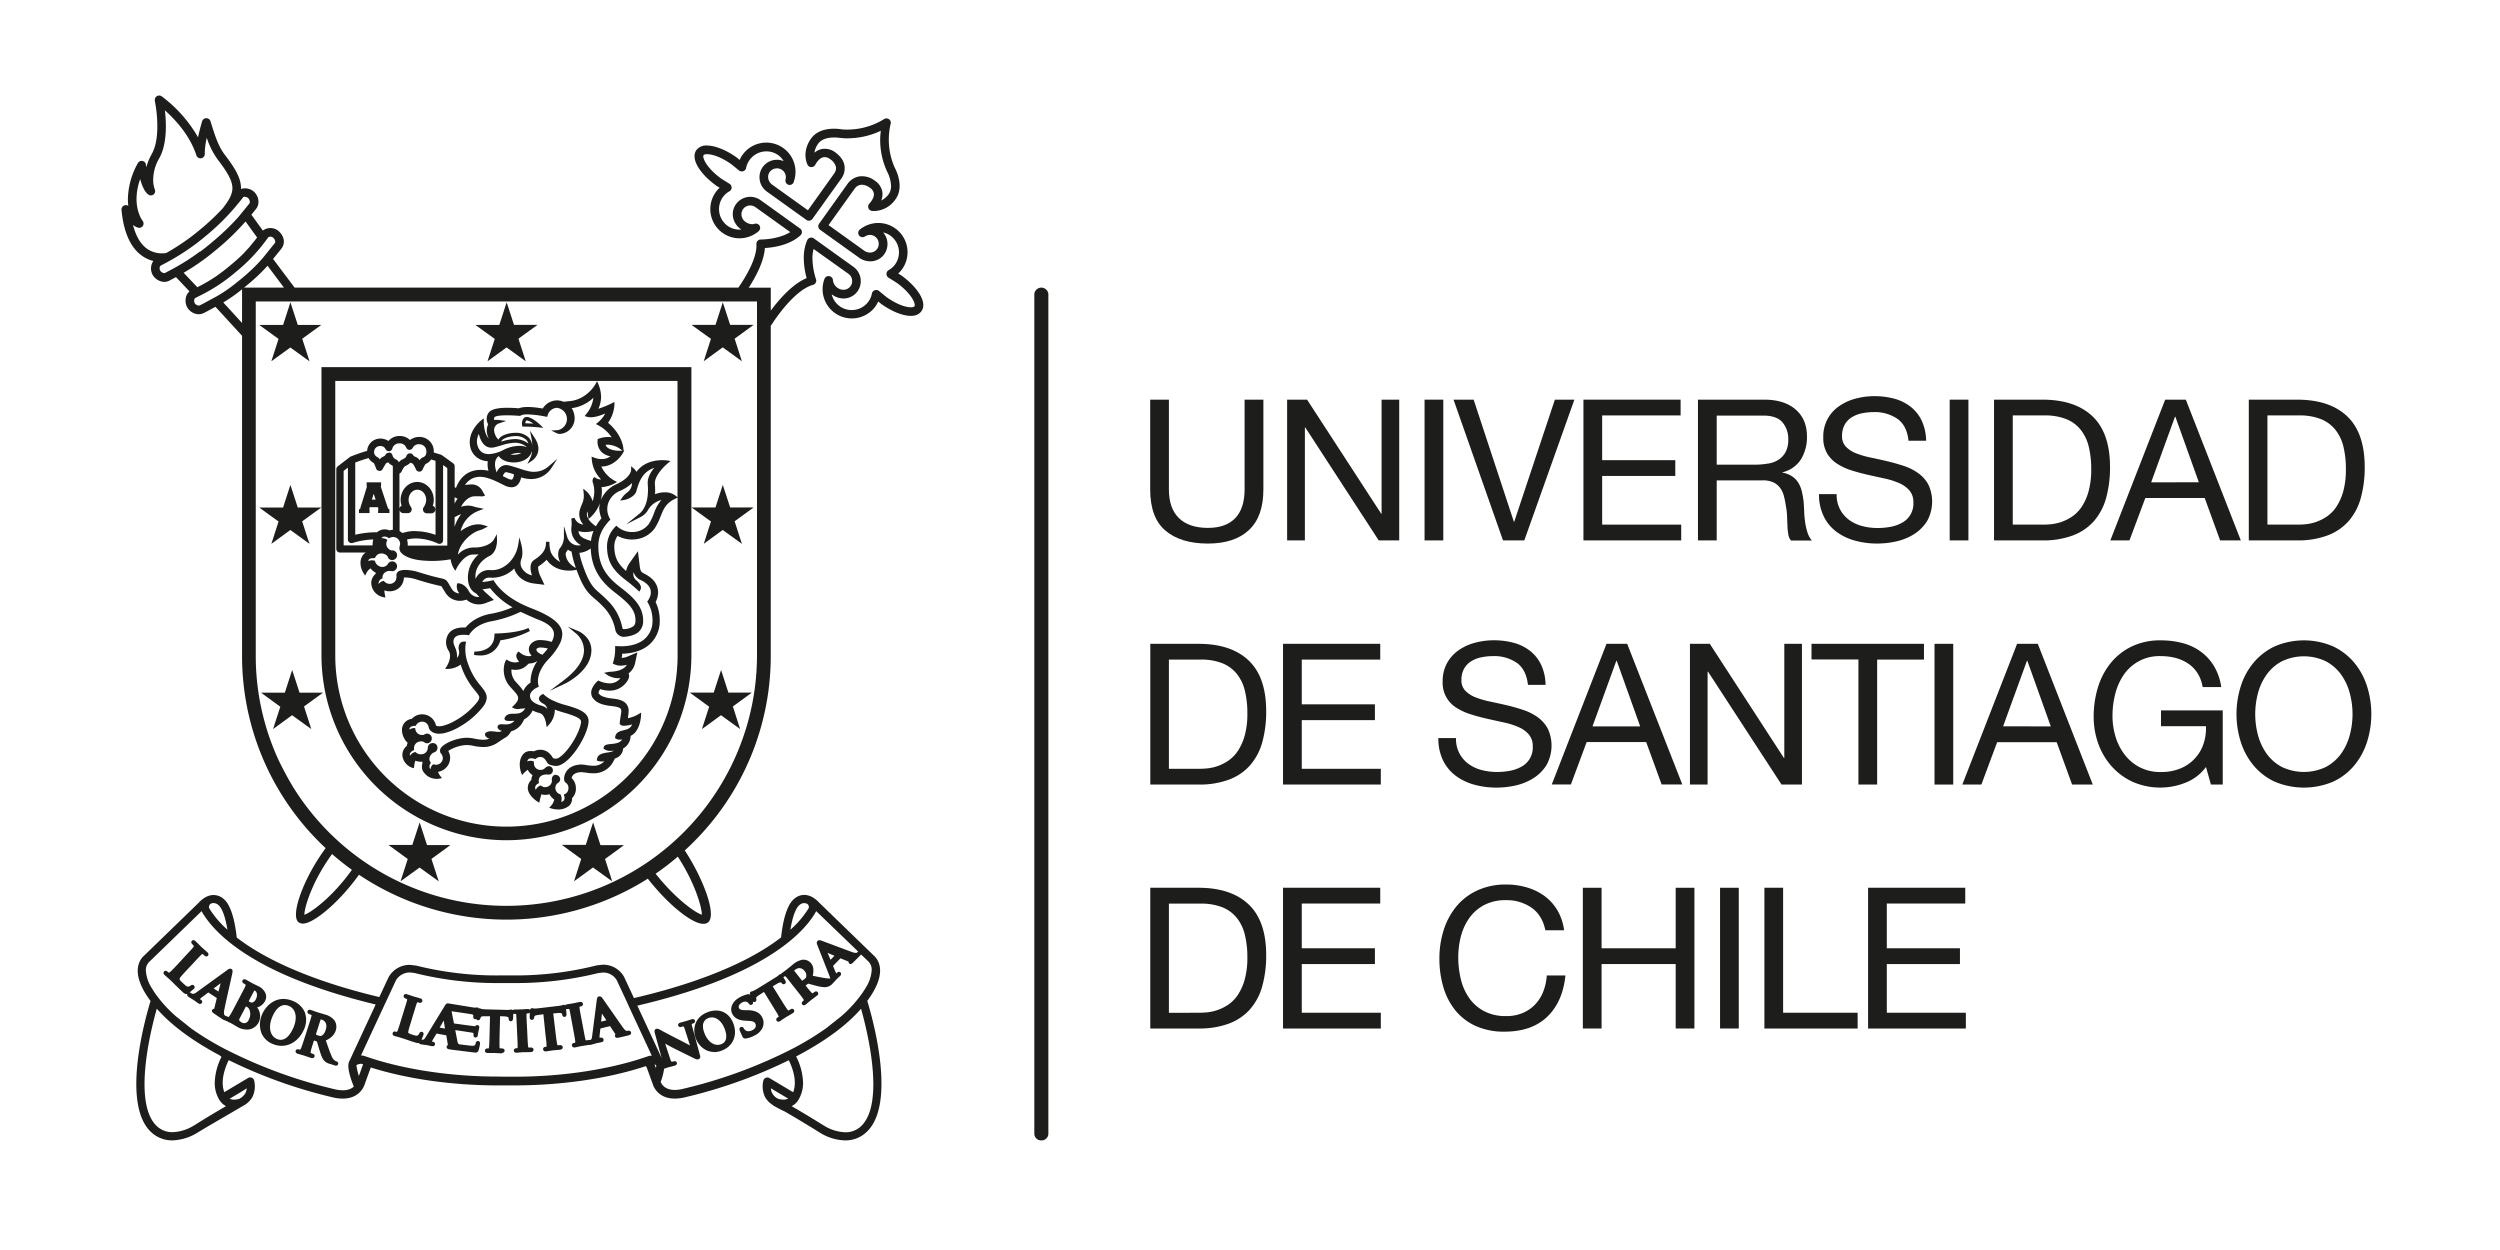 <svg id="logo" xmlns="http://www.w3.org/2000/svg" viewBox="0 0 1133.86 566.93"><defs><style>.cls-1{fill:#1d1d1b;}</style></defs><title>imago-usach-negro</title><path class="cls-1" d="M566.45,240.4q-6.53,6.12-18.6,6.13-12.33,0-19.26-5.86T521.66,222V181.26h8.49V222q0,8.58,4.56,13t13.14,4.42q8.14,0,12.38-4.42t4.25-13V181.26H573V222Q573,234.28,566.45,240.4Z"/><path class="cls-1" d="M592.82,181.26,626.44,233h.17V181.26h8V245.1h-9.3L592,193.87h-.18V245.1h-8.05V181.26Z"/><path class="cls-1" d="M654.6,181.26V245.1h-8.5V181.26Z"/><path class="cls-1" d="M681.68,245.1l-22.44-63.84h9.12L686.6,236.6h.18l18.42-55.34h8.85L691.34,245.1Z"/><path class="cls-1" d="M762.23,181.26v7.15H726.65v20.3h33.17v7.15H726.65v22.08H762.5v7.16H718.16V181.26Z"/><path class="cls-1" d="M800.14,181.26q9.12,0,14.26,4.47T819.54,198a19.34,19.34,0,0,1-2.64,10.19,13.56,13.56,0,0,1-8.44,6v.18a11.48,11.48,0,0,1,4.51,1.79,9.71,9.71,0,0,1,2.77,3,13.6,13.6,0,0,1,1.52,3.89,40.81,40.81,0,0,1,.76,4.47q.18,2.33.27,4.74a40.91,40.91,0,0,0,.45,4.74,28.94,28.94,0,0,0,1,4.43,11,11,0,0,0,2,3.71H812.3a5.33,5.33,0,0,1-1.21-2.69,27.39,27.39,0,0,1-.4-3.8c-.06-1.4-.12-2.9-.18-4.51a31,31,0,0,0-.54-4.74,43.16,43.16,0,0,0-.89-4.42,10.33,10.33,0,0,0-1.7-3.67,8.32,8.32,0,0,0-3-2.5,11.2,11.2,0,0,0-5-.94H778.6V245.1h-8.5V181.26Zm1.79,29a12.35,12.35,0,0,0,4.69-1.74,9.58,9.58,0,0,0,3.22-3.49,11.64,11.64,0,0,0,1.21-5.68,11.5,11.5,0,0,0-2.68-7.87c-1.79-2-4.68-3-8.68-3H778.6v22.27h17.7A34.06,34.06,0,0,0,801.93,210.23Z"/><path class="cls-1" d="M860.62,190a18,18,0,0,0-10.86-3.09,25.85,25.85,0,0,0-5.28.54,13.89,13.89,0,0,0-4.6,1.79,9.41,9.41,0,0,0-3.22,3.35,10.43,10.43,0,0,0-1.21,5.23,6.65,6.65,0,0,0,1.75,4.78,12.73,12.73,0,0,0,4.65,3,38.55,38.55,0,0,0,6.57,1.92q3.66.76,7.46,1.66c2.54.59,5,1.29,7.47,2.1a24.6,24.6,0,0,1,6.57,3.26,15.56,15.56,0,0,1,4.65,5.19,18.19,18.19,0,0,1-.54,16.58,18.83,18.83,0,0,1-5.85,5.9,25.7,25.7,0,0,1-8,3.31,39.07,39.07,0,0,1-8.8,1,37.2,37.2,0,0,1-10.15-1.35,24.86,24.86,0,0,1-8.4-4.06,19.08,19.08,0,0,1-5.72-7,22.3,22.3,0,0,1-2.11-10h8a13.86,13.86,0,0,0,5.68,11.71,17.48,17.48,0,0,0,5.94,2.77,27.15,27.15,0,0,0,7,.89,32.32,32.32,0,0,0,5.76-.53,16.89,16.89,0,0,0,5.23-1.84,9.8,9.8,0,0,0,5.19-9.25,8,8,0,0,0-1.75-5.36,12.91,12.91,0,0,0-4.64-3.36,34.6,34.6,0,0,0-6.58-2.1q-3.66-.79-7.46-1.65c-2.53-.57-5-1.22-7.47-2a27,27,0,0,1-6.57-3,14.24,14.24,0,0,1-4.65-4.74,13.94,13.94,0,0,1-1.74-7.28,16.53,16.53,0,0,1,7.2-14.17,23.54,23.54,0,0,1,7.42-3.4,32.55,32.55,0,0,1,8.54-1.12,34.27,34.27,0,0,1,9.11,1.16,20.63,20.63,0,0,1,7.38,3.67,17.65,17.65,0,0,1,5,6.3,22.59,22.59,0,0,1,2,9.08h-8Q864.88,193.07,860.62,190Z"/><path class="cls-1" d="M892.76,181.26V245.1h-8.49V181.26Z"/><path class="cls-1" d="M926.29,181.26q14.75,0,22.7,7.51t8,22.89a51.76,51.76,0,0,1-1.79,14.26,26.67,26.67,0,0,1-5.54,10.46,24,24,0,0,1-9.57,6.48,38.27,38.27,0,0,1-13.76,2.24H904.38V181.26Zm.71,56.68a35.3,35.3,0,0,0,3.58-.22,20.45,20.45,0,0,0,4.56-1.07,21.09,21.09,0,0,0,4.78-2.46,16.18,16.18,0,0,0,4.25-4.38,24.47,24.47,0,0,0,3.08-6.93,36.26,36.26,0,0,0,1.21-10.06,43,43,0,0,0-1.12-10.24,19.67,19.67,0,0,0-3.67-7.68,15.93,15.93,0,0,0-6.57-4.83,26.2,26.2,0,0,0-9.92-1.66h-14.3v49.53Z"/><path class="cls-1" d="M991.37,181.26l24.94,63.84h-9.38l-7-19.23H973L965.8,245.1h-8.67L982,181.26Zm5.9,37.46L986.63,189h-.18l-10.81,29.77Z"/><path class="cls-1" d="M1041.79,181.26q14.76,0,22.71,7.51t8,22.89a51.76,51.76,0,0,1-1.79,14.26,26.67,26.67,0,0,1-5.54,10.46,24.12,24.12,0,0,1-9.57,6.48,38.29,38.29,0,0,1-13.77,2.24h-21.9V181.26Zm.72,56.68a35.13,35.13,0,0,0,3.57-.22,20.45,20.45,0,0,0,4.56-1.07,21.15,21.15,0,0,0,4.79-2.46,16,16,0,0,0,4.24-4.38,24.76,24.76,0,0,0,3.09-6.93,36.67,36.67,0,0,0,1.2-10.06,43.06,43.06,0,0,0-1.11-10.24,19.67,19.67,0,0,0-3.67-7.68,16.06,16.06,0,0,0-6.57-4.83,26.2,26.2,0,0,0-9.92-1.66h-14.31v49.53Z"/><path class="cls-1" d="M543.56,292q14.75,0,22.71,7.51t8,22.89a51.77,51.77,0,0,1-1.78,14.26,26.69,26.69,0,0,1-5.55,10.46,24,24,0,0,1-9.56,6.48,38.37,38.37,0,0,1-13.77,2.23h-21.9V292Zm.72,56.68a35.13,35.13,0,0,0,3.57-.22,20.45,20.45,0,0,0,4.56-1.07,21.09,21.09,0,0,0,4.78-2.46,16.33,16.33,0,0,0,4.25-4.38,24.76,24.76,0,0,0,3.09-6.93,36.67,36.67,0,0,0,1.2-10.06,42.53,42.53,0,0,0-1.12-10.24,19.56,19.56,0,0,0-3.66-7.69,16.13,16.13,0,0,0-6.57-4.82,26,26,0,0,0-9.93-1.66h-14.3v49.53Z"/><path class="cls-1" d="M626,292v7.15H590.41v20.3h33.17v7.15H590.41v22.08h35.85v7.15H581.91V292Z"/><path class="cls-1" d="M688,300.67a18,18,0,0,0-10.86-3.09,25.85,25.85,0,0,0-5.28.54,13.89,13.89,0,0,0-4.6,1.79,9.32,9.32,0,0,0-3.22,3.35,10.3,10.3,0,0,0-1.21,5.23,6.61,6.61,0,0,0,1.75,4.78,12.9,12.9,0,0,0,4.64,3,39.9,39.9,0,0,0,6.58,1.92q3.66.76,7.46,1.65t7.47,2.11a24.6,24.6,0,0,1,6.57,3.26,15.73,15.73,0,0,1,4.65,5.18A18.21,18.21,0,0,1,701.4,347a18.76,18.76,0,0,1-5.86,5.9,25.55,25.55,0,0,1-8,3.31,39.05,39.05,0,0,1-8.8,1,37.2,37.2,0,0,1-10.15-1.34,25.05,25.05,0,0,1-8.4-4.06,19.29,19.29,0,0,1-5.73-7,22.44,22.44,0,0,1-2.1-10.06h8a13.86,13.86,0,0,0,5.68,11.72,17.31,17.31,0,0,0,5.94,2.77,27.52,27.52,0,0,0,7,.89,32.43,32.43,0,0,0,5.77-.53,16.89,16.89,0,0,0,5.23-1.84,9.8,9.8,0,0,0,5.19-9.25,8,8,0,0,0-1.75-5.36,12.75,12.75,0,0,0-4.65-3.36,34.26,34.26,0,0,0-6.57-2.1q-3.66-.79-7.46-1.65c-2.54-.57-5-1.22-7.47-2a27,27,0,0,1-6.57-2.95,13.21,13.21,0,0,1-6.39-12,16.81,16.81,0,0,1,2-8.36,17.08,17.08,0,0,1,5.23-5.81,23.22,23.22,0,0,1,7.42-3.4,32.47,32.47,0,0,1,8.53-1.12,34.3,34.3,0,0,1,9.12,1.16,20.79,20.79,0,0,1,7.38,3.67,17.87,17.87,0,0,1,5,6.3,22.59,22.59,0,0,1,2,9.08h-8Q692.23,303.76,688,300.67Z"/><path class="cls-1" d="M738,292,763,355.78h-9.38l-7-19.22h-27l-7.15,19.22h-8.67L728.62,292Zm5.9,37.46-10.64-29.77h-.18l-10.82,29.77Z"/><path class="cls-1" d="M775.47,292l33.61,51.77h.18V292h8v63.83H808l-33.35-51.22h-.18v51.22h-8V292Z"/><path class="cls-1" d="M821.6,299.1V292h51v7.15H851.37v56.68h-8.49V299.1Z"/><path class="cls-1" d="M885.88,292v63.83h-8.49V292Z"/><path class="cls-1" d="M924.23,292l24.94,63.83h-9.38l-7-19.22h-27l-7.15,19.22H890L914.84,292Zm5.9,37.46-10.64-29.77h-.18L908.5,329.41Z"/><path class="cls-1" d="M991.19,355a31,31,0,0,1-24-.44,28.93,28.93,0,0,1-9.56-7.11,31,31,0,0,1-6-10.28,35.69,35.69,0,0,1-2.06-12.07,45.32,45.32,0,0,1,1.92-13.28,32.73,32.73,0,0,1,5.72-11,27.81,27.81,0,0,1,9.48-7.55A29.52,29.52,0,0,1,980,290.43a38.28,38.28,0,0,1,9.79,1.21,24.59,24.59,0,0,1,8.22,3.8,22.53,22.53,0,0,1,6.08,6.57,25.63,25.63,0,0,1,3.35,9.61H999a16.81,16.81,0,0,0-2.32-6.3,15,15,0,0,0-4.21-4.34,18.65,18.65,0,0,0-5.67-2.55,26.33,26.33,0,0,0-6.75-.85A19.47,19.47,0,0,0,963.25,306a26.92,26.92,0,0,0-3.88,8.67,39.72,39.72,0,0,0-1.26,10,32.31,32.31,0,0,0,1.43,9.61,25.27,25.27,0,0,0,4.21,8.14,20.48,20.48,0,0,0,6.84,5.63,20.26,20.26,0,0,0,9.43,2.1,22.65,22.65,0,0,0,8.85-1.61,18.21,18.21,0,0,0,10.46-11,21.76,21.76,0,0,0,1.16-8.18H980.11v-7.15h28v33.61h-5.36l-2.24-7.95A21.15,21.15,0,0,1,991.19,355Z"/><path class="cls-1" d="M1016.27,311.31a31.48,31.48,0,0,1,5.77-10.69,28.16,28.16,0,0,1,9.56-7.42,33.41,33.41,0,0,1,26.64,0,28.1,28.1,0,0,1,9.57,7.42,31.83,31.83,0,0,1,5.77,10.69,42,42,0,0,1,0,25.12,31.88,31.88,0,0,1-5.77,10.68,27.63,27.63,0,0,1-9.57,7.38,34,34,0,0,1-26.64,0,27.69,27.69,0,0,1-9.56-7.38,31.53,31.53,0,0,1-5.77-10.68,42,42,0,0,1,0-25.12Zm7.82,22.08a26,26,0,0,0,3.94,8.45,20.06,20.06,0,0,0,6.88,6,23.14,23.14,0,0,0,20,0,20.15,20.15,0,0,0,6.88-6,25.78,25.78,0,0,0,3.93-8.45,36.59,36.59,0,0,0,0-19,25.69,25.69,0,0,0-3.93-8.45,20.07,20.07,0,0,0-6.88-6,23.14,23.14,0,0,0-20,0,20,20,0,0,0-6.88,6,25.91,25.91,0,0,0-3.94,8.45,36.88,36.88,0,0,0,0,19Z"/><path class="cls-1" d="M543.56,402.64q14.75,0,22.71,7.51t8,22.89a51.81,51.81,0,0,1-1.79,14.26,26.67,26.67,0,0,1-5.54,10.46,24.12,24.12,0,0,1-9.57,6.48,38.34,38.34,0,0,1-13.77,2.23h-21.9V402.64Zm.72,56.68a35.13,35.13,0,0,0,3.57-.22,20,20,0,0,0,4.56-1.08,20.64,20.64,0,0,0,4.78-2.45,16.33,16.33,0,0,0,4.25-4.38,24.76,24.76,0,0,0,3.09-6.93,36.72,36.72,0,0,0,1.2-10.06A42.53,42.53,0,0,0,564.61,424a19.56,19.56,0,0,0-3.66-7.69,16.13,16.13,0,0,0-6.57-4.82,26,26,0,0,0-9.92-1.66H530.15v49.53Z"/><path class="cls-1" d="M626,402.64v7.15H590.41v20.3h33.17v7.15H590.41v22.08h35.85v7.15H581.91V402.64Z"/><path class="cls-1" d="M694.6,411.67a19.65,19.65,0,0,0-11.57-3.4,20.72,20.72,0,0,0-9.79,2.15,19.39,19.39,0,0,0-6.71,5.76,25.11,25.11,0,0,0-3.89,8.27,37.19,37.19,0,0,0-1.25,9.66,41.59,41.59,0,0,0,1.25,10.33,24.88,24.88,0,0,0,3.89,8.49,19.25,19.25,0,0,0,6.75,5.76,20.9,20.9,0,0,0,9.84,2.15,18.8,18.8,0,0,0,7.46-1.39,16.77,16.77,0,0,0,5.63-3.84,17.6,17.6,0,0,0,3.71-5.86,23.83,23.83,0,0,0,1.61-7.33H710q-1.26,12.07-8.32,18.78t-19.31,6.7a30.86,30.86,0,0,1-13-2.54,25.42,25.42,0,0,1-9.21-7,30.21,30.21,0,0,1-5.5-10.55,45.08,45.08,0,0,1-1.83-13.05,42.32,42.32,0,0,1,2-13.1A31.64,31.64,0,0,1,660.63,411a26.82,26.82,0,0,1,9.48-7.19,30.51,30.51,0,0,1,13-2.64,32.94,32.94,0,0,1,9.47,1.34,25.53,25.53,0,0,1,8,3.93,22,22,0,0,1,5.81,6.49,23.74,23.74,0,0,1,3,9h-8.49Q699.47,415.06,694.6,411.67Z"/><path class="cls-1" d="M726.39,402.64v27.45H760V402.64h8.49v63.83H760V437.24H726.39v29.23h-8.5V402.64Z"/><path class="cls-1" d="M788.61,402.64v63.83h-8.49V402.64Z"/><path class="cls-1" d="M808.72,402.64v56.68h33.8v7.15H800.23V402.64Z"/><path class="cls-1" d="M891.33,402.64v7.15H855.75v20.3h33.17v7.15H855.75v22.08H891.6v7.15H847.26V402.64Z"/><path class="cls-1" d="M472.3,517.23a3.08,3.08,0,0,1-3.19-2.94V133.34a3.2,3.2,0,0,1,6.37,0V514.29A3.07,3.07,0,0,1,472.3,517.23Z"/><path class="cls-1" d="M60.33,102.1c1.34,5.12,3.51,8.75,6.47,10.8a11.6,11.6,0,0,0,6.67,2,12.19,12.19,0,0,0,1.89-.14,98.41,98.41,0,0,0,15.47-10.69,101.75,101.75,0,0,0,10.32-9.73c2.68-3.53,4.26-6.16,4.26-9,0-3.08-1.83-6.67-6.54-12.82A34.41,34.41,0,0,1,93.79,62.5a32,32,0,0,0-.9,6.39,4.71,4.71,0,0,0,0,.62,1.72,1.72,0,0,1,0,.34,2,2,0,0,1-1.49,1.91,1.86,1.86,0,0,1-.48.06,2,2,0,0,1-1.85-1.35c-2.93-9.11-9.67-16.32-14.28-20.42a63.32,63.32,0,0,1,.44,7.17c0,6.09-1,11-3,14.55a19.66,19.66,0,0,0-2.75,9.69,12,12,0,0,0,.73,4.46,2,2,0,0,1,.16.78,2,2,0,0,1-.73,1.53,2,2,0,0,1-2.4,0c-1.43-1.06-2.67-3.39-3.66-7a27,27,0,0,0-1.66,8.94c0,6.47,2.75,10,2.78,10a2,2,0,0,1,.08,2.31,2,2,0,0,1-2.17.78,6.9,6.9,0,0,1-2.3-1.25m50.8-12.79h-.22a.9.9,0,0,0-.63.28c-2.24,2.86-4.22,5.21-6.23,7.4a103.86,103.86,0,0,1-10.79,10.19,101.57,101.57,0,0,1-16.44,11.28c-1.29.72-2.57,1.4-3.91,2.1a1,1,0,0,0-.41.58,2.32,2.32,0,0,0,.14,1.64,2.54,2.54,0,0,0,1.42,1.09,1.22,1.22,0,0,0,.86,0l3-1.6,1.29-.69c2.22-1.24,4.26-2.46,6.19-3.72l.21-.13.63-.43,1.06-.7c.41-.29.82-.57,1.23-.87l.81-.57c.3-.21.61-.45.93-.69l.13-.09L91,114l.6-.45.24-.2c1.29-1,2.6-2,4-3.22,2.87-2.38,5.35-4.6,7.58-6.79l.19-.18,1.41-1.43.12-.13.17-.17c.5-.53,1-1,1.45-1.54l.18-.19c1-1,1.92-2.16,3-3.51a2.3,2.3,0,0,0,.17-.2s.41-.5.91-1.12l2.14-2.66a1.23,1.23,0,0,0,.13-.83,2.57,2.57,0,0,0-.81-1.61,2.31,2.31,0,0,0-1.38-.46M83.35,123.76,84.51,125l5,5.28.79-.42,1.59-.83.44-.25.45-.24a.35.35,0,0,1,.14-.07l1-.59.57-.34.16-.08c.19-.13.45-.28.71-.44l.13-.08.74-.46.13-.08.76-.49.1-.07.8-.54.13-.09.54-.38.45-.33.79-.57,1.15-.86.18-.14c.13-.1.29-.23.45-.34l.3-.25.41-.32.4-.32.76-.62.78-.64.69-.58.56-.46.4-.35.16-.14.45-.39.49-.42.54-.49.6-.55a2.86,2.86,0,0,0,.3-.28c.25-.22.46-.42.67-.62l.09-.09a.28.28,0,0,0,.1-.09l.69-.67.19-.18.61-.62,0-.06c.27-.27.48-.49.69-.72l.76-.83.6-.65.06-.08c.36-.41.69-.8,1-1.21l.44-.52c.11-.13.23-.3.37-.46l.8-1,.46-.59.54-.67-1.92-2.64-2.34-3.25-1-1.37a110.73,110.73,0,0,1-13.21,12.76,106.23,106.23,0,0,1-14.92,10.54m38.49-16.2L120.67,109a77.57,77.57,0,0,1-13.87,14.48A77,77,0,0,1,90,134.42l-.16.09-1.3.67c-.52.27-.64,1.51-.22,2.32a2.39,2.39,0,0,0,1.31,1,1.34,1.34,0,0,0,.95,0L92,137.8l3.87-2.1,2.47-1.33a65.76,65.76,0,0,0,7.86-5.33c1-.79,2-1.62,3.11-2.49l.12-.1c1-.84,2.06-1.73,3-2.59a67.69,67.69,0,0,0,6.65-6.72s.83-1,1.76-2.17l3.78-4.68a1.19,1.19,0,0,0,.22-.72,2.74,2.74,0,0,0-1-1.81,1.75,1.75,0,0,0-1.2-.42h-.12a1.49,1.49,0,0,0-.71.22m217.77,22.92h10V140.9c3.37-4.57,9.6-12,16.27-14.76a34.92,34.92,0,0,1-1.3-9.06,20,20,0,0,1,1.57-8.16,2,2,0,0,1,3-.78l18,12.91a8,8,0,0,1,1.82,11.06,7.75,7.75,0,0,1-6.37,3.26,8.57,8.57,0,0,1-4.61-1.38,6.23,6.23,0,0,1-.77-.56,9.36,9.36,0,0,0,3.66,5.46,9.26,9.26,0,0,0,5.42,1.74,9.37,9.37,0,0,0,7.63-3.9,8.82,8.82,0,0,0,1.55-3.63,2,2,0,0,1,1.28-1.46,2,2,0,0,1,1.94.33l3.36,2.74c5.36,3.85,9.83,4.94,11.84,4.6a1.39,1.39,0,0,0,.88-.39c.69-1-1.24-5.77-8.12-10.71L403,125.94a2,2,0,0,1-.95-1.72,2,2,0,0,1,.95-1.68,9.13,9.13,0,0,0,3-2.66,9.35,9.35,0,0,0-2.16-13,8.9,8.9,0,0,0-3.29-1.46,8,8,0,0,1,.5,9.87,7.71,7.71,0,0,1-6.34,3.23,8.91,8.91,0,0,1-4.77-1.43l-18-12.88a2,2,0,0,1-.45-2.73L384.6,83.11a8.36,8.36,0,0,1,5.09-3.1,9.57,9.57,0,0,1,7.17,2,7.61,7.61,0,0,1,3.38,5.39c0,.25,0,.5,0,.75a7.74,7.74,0,0,1-.55,2.8A9.73,9.73,0,0,0,403,88.16a6.36,6.36,0,0,0,1.14-3.84,15.12,15.12,0,0,0-1.76-6.43,34.1,34.1,0,0,1-3.18-14.59,30.76,30.76,0,0,1,.3-4,35.32,35.32,0,0,1-15.24,3.43,24.64,24.64,0,0,1-3.31-.19l-.08,0a16.9,16.9,0,0,0-2.53-.18c-2.44,0-5.69.5-7.34,2.91a9.54,9.54,0,0,0-1.64,4,7.51,7.51,0,0,1,3.21-1.64A7.73,7.73,0,0,1,378.71,69c2.51,1.81,4,3.92,4.32,6.26a7.81,7.81,0,0,1-1.42,5.67L368.47,99.28a2,2,0,0,1-1.26.79,1.92,1.92,0,0,1-1.48-.34L347.67,86.79a8,8,0,0,1-1.76-11,7.92,7.92,0,0,1,9.5-2.71A8.86,8.86,0,0,0,353,70.4a9.28,9.28,0,0,0-5.43-1.75,9.37,9.37,0,0,0-7.6,3.9,9.28,9.28,0,0,0-1.58,3.67,1.94,1.94,0,0,1-1.28,1.43,2.08,2.08,0,0,1-1.94-.34l-3.34-2.73c-4.78-3.42-8.88-4.65-11.11-4.65-1,0-1.46.23-1.62.44-.69,1,1.23,5.78,8.11,10.71l3.63,2.27a2.06,2.06,0,0,1,1,1.72,2,2,0,0,1-1,1.69,9.16,9.16,0,0,0-3,2.66,9.35,9.35,0,0,0,2.15,13,9.13,9.13,0,0,0,6.26,1.67,7.25,7.25,0,0,1-.7-.49,8.36,8.36,0,0,1-3.21-6.48,7.71,7.71,0,0,1,1.47-4.53,7.95,7.95,0,0,1,11.08-1.84l3,2.13,15,10.78a2,2,0,0,1,.81,1.47v.12a2,2,0,0,1-.61,1.43c-4.9,4.58-12.49,5.59-16.18,5.81-.41,6-4,12.86-7.31,17.95m-228.92,0h18.1l-6-8-1.43-1.91a81.86,81.86,0,0,1-9.55,9l-1.11.91m-9.45,6.72c2,2.15,5.7,6.21,8.54,9.33V131.21a75.32,75.32,0,0,1-8.54,6m137.21,26.65-1.9-1.38-6.8-4.91-8.64,6.29.74-2.26c.39-1.22,2-6.23,2.55-7.89l-6.84-4.94-1.94-1.4h10.84l3.32-10.25.74,2.22c.41,1.24,2.06,6.36,2.6,8H243.8l-1.93,1.4c-1.05.75-5.32,3.85-6.73,4.88l2.59,8Zm-115.39,0,3.28-10.15-8.78-6.35H128.4l2.59-8,.72-2.26.74,2.26c.4,1.23,2.06,6.35,2.61,8h10.68l-1.94,1.4c-1.05.75-5.31,3.85-6.72,4.88l2.58,8,.73,2.25-8.7-6.29L125,162.45Zm213.42,0-1.9-1.4-6.79-4.91c-1.4,1-5.66,4.12-6.7,4.89l-1.91,1.4.72-2.26c.39-1.22,2-6.23,2.55-7.89l-6.85-4.94-1.94-1.4H324.5c.54-1.67,2.2-6.78,2.59-8l.72-2.24.74,2.23c.41,1.24,2.07,6.36,2.61,8h10.62l-1.89,1.39c-1,.76-5.29,3.86-6.7,4.89.54,1.66,2.18,6.74,2.57,8ZM238.28,192c1.25,0,2.5.07,3.54.14A6.35,6.35,0,0,0,239,190.7a.52.52,0,0,0-.43.17,1.94,1.94,0,0,0-.29,1.08m8.15,2.1-2.29-.24s-3.22-.32-6.13-.32h-1.12l-.1-.66a4.18,4.18,0,0,1,.6-3,2,2,0,0,1,1.56-.72c2.14,0,5.42,3,5.79,3.32Zm-14.76,12.12.54.07.51,0h.35a6.87,6.87,0,0,0,3.34-.78,10.77,10.77,0,0,0-4.74.67m-55.23-.89h.13A1.57,1.57,0,0,1,178,206.5a2.77,2.77,0,0,0,1.71,1.91,2.71,2.71,0,0,1,1.2,1.29,3.9,3.9,0,0,1,1.63-1.34c1.15-.53,1.59-.92,1.83-1.64a1.65,1.65,0,0,1,1.43-1.1H186a1.58,1.58,0,0,1,1.43.89c.17.31.37.42,1.23.81l.28.11a3.21,3.21,0,0,1,1.36,1.35,2.92,2.92,0,0,1,1.52-1.35l.28-.11.12-.06.21-.15.11-.08.16-.17h0l.05,0,.1-.14.1-.12a1.77,1.77,0,0,1,.14-.23l0-.08a2,2,0,0,0,.14-.32,4.27,4.27,0,0,0,.15-.48l0-.23c0-.06,0-.11,0-.17a3.52,3.52,0,0,0,0-.45,3.17,3.17,0,0,0-3.2-3.15,3,3,0,0,0-2.94,1.54,1.67,1.67,0,0,1-1.52,1,1.6,1.6,0,0,1-1.5-1.09,3.06,3.06,0,0,0-3.07-1.84,3.16,3.16,0,0,0-3.22,2.36,1.63,1.63,0,0,1-1.43,1.19h-.11a1.68,1.68,0,0,1-1.54-1,2.5,2.5,0,0,0-2.5-1.35,2.67,2.67,0,0,0-2.68,2.65,2.71,2.71,0,0,0,0,.4,3,3,0,0,0,.07.32.76.76,0,0,1,.06.18l0,0,0,.08.18.34.09.14s.07.1.12.15l.36.37.17.13a1.57,1.57,0,0,1,.13.1l.32.17a2.33,2.33,0,0,1,1.07,1.07,3,3,0,0,1,1.17-1.09l.09-.06c.95-.44,1.13-.56,1.25-.87a1.68,1.68,0,0,1,1.51-1M228.11,216l.08,0,1.29.64.69.34a4.46,4.46,0,0,0,1.79.55.67.67,0,0,0,.32-.06,3.45,3.45,0,0,0,.79-2.18v-.19c-1-.33-2.06-.64-3.09-.88a1.15,1.15,0,0,0-.91.07,3.32,3.32,0,0,0-1,1.67M168.65,226.6h1.73l-.89-2.64Zm8,6.08h-5.15v-1.74l.18,0c0-.09-.07-.18-.1-.28s-.07-.25-.1-.34l-.09-.29h-3.7l-.16.51c0,.1-.06.23-.09.34h.16v1.82h-4.78V231l.53-.12a0,0,0,0,1,0,0l0-.11.1-.38,0-.14c.12-.36.25-.78.4-1.3s.25-.75.38-1.15l.42-1.33c.13-.41.26-.82.37-1.22s.22-.67.32-1,.19-.66.3-1,.21-.67.3-1,.16-.49.23-.72.2-.69.29-1h-.17l0-1.77h6.55v1.76l-.19,0c.07.21.14.4.21.63s.16.51.25.8.16.48.24.75.26.82.42,1.26l.77,2.32.91,2.73c.2.57.37,1.11.54,1.57,0,.09.06.15.08.2h.5Zm-36.24,14-1.93-1.4-6.78-4.9c-1.4,1-5.67,4.12-6.71,4.89l-1.93,1.41.74-2.27c.39-1.22,2-6.24,2.55-7.9-1.43-1-5.8-4.17-6.85-4.94l-1.91-1.39H128.4c.53-1.68,2.19-6.8,2.58-8l.73-2.26.74,2.26c.4,1.24,2.06,6.36,2.61,8h10.7l-2,1.39-6.71,4.88c.54,1.66,2.18,6.75,2.58,8Zm196.09,0-1.91-1.41-6.79-4.9-6.71,4.88-1.9,1.4.72-2.25c.39-1.22,2-6.25,2.55-7.9-1.43-1-5.8-4.17-6.86-4.95l-1.91-1.39H324.5c.54-1.67,2.2-6.79,2.59-8l.72-2.25.74,2.25c.41,1.23,2.07,6.36,2.61,8H341.8l-1.91,1.39-6.7,4.88,2.57,8Zm-151.63.78h18V212.3c-.32-.22-.79-.56-1.3-.94l-.61-.43V245a1.65,1.65,0,0,1-2.33,1.52,24.44,24.44,0,0,0-9.89-2.31,16.38,16.38,0,0,0-4.15.51,6.27,6.27,0,0,1,.33,2,5.58,5.58,0,0,1,0,.7m32.76,49.86a16.19,16.19,0,0,1-2.7-.24l.17-1.53h.28c2,0,8.65-.53,8.83-7.44v-.75H225c.09,0,9.69-.14,14.65-2.51l.7,1.37a41.66,41.66,0,0,1-13.43,4.23,9.1,9.1,0,0,1-9.26,6.87m31.65,16.06,6.13-4.6c6.15-4.63,9.33-9.23,9.42-13.69a10.14,10.14,0,0,0-3.35-7.52l-4-3.29,4.79,2c.07,0,6.4,2.72,5.9,9.44-.67,8.92-11.5,14.18-12,14.4ZM123.86,330.66l.72-2.24c.4-1.22,2-6.23,2.56-7.88l-6.85-5-1.89-1.4h10.79c.54-1.67,2.2-6.78,2.59-8l.73-2.26.74,2.26c.41,1.23,2.07,6.35,2.61,8h10.66l-1.92,1.4-6.71,4.88c.54,1.67,2.18,6.75,2.57,8l.72,2.22-1.9-1.35-6.8-4.91c-1.41,1-5.66,4.14-6.72,4.89Zm194.51,0,.72-2.25c.4-1.22,2-6.23,2.56-7.88l-6.86-5-1.92-1.4H323.7l2.6-8,.74-2.25.73,2.25,2.59,8H341l-1.91,1.4-6.7,4.88c.54,1.67,2.18,6.76,2.56,8l.72,2.22-1.9-1.36L327,324.38l-6.71,4.9ZM233.53,199.14a10,10,0,0,1,6.12,2.05,4.07,4.07,0,0,0-1-1.73,6.73,6.73,0,0,0-4.89-1.66,12.56,12.56,0,0,0-2.9.35c-2.33.55-3.34,1.42-3.54,2.15a22.14,22.14,0,0,1,6.19-1.16m41.15,2.53a2.46,2.46,0,0,0,.51,1c1.46,1.59,4.59,1.77,5.86,1.77.39,0,.63,0,.64,0l.69,0-1-.76a10.56,10.56,0,0,0-5.61-2,6.5,6.5,0,0,0-1.09.1m-57.48-5a7.35,7.35,0,0,0-.77,4.65c.67,3,2.45,4.53,5.29,4.53a15.43,15.43,0,0,0,6.58-1.88,16.35,16.35,0,0,1,7.18-1.86,10.54,10.54,0,0,1,3.54.58,8.41,8.41,0,0,0-5.49-2,23,23,0,0,0-6.19,1.22c-1.07.32-2.17.64-3.26.88a5.51,5.51,0,0,1-1.2.13c-3.66,0-5.12-3.78-5.68-6.27m-11,28.75v2.91a14.89,14.89,0,0,1,1.33-2.23,13.83,13.83,0,0,1-1.33-.68m0,9.19V239a17.39,17.39,0,0,1,3-5.83,20.55,20.55,0,0,0-3,1.39m-45.06-24.76v32.73a41.6,41.6,0,0,1,9.38-1.13h.5l0,0a5.24,5.24,0,0,1,5.6-.85,6.94,6.94,0,0,1,1.57-.24V211.47a1.35,1.35,0,0,0-.16-.27,6.61,6.61,0,0,1-2-1.55c-.3.17-.59.31-.89.45a23.05,23.05,0,0,0-1.55,2.63l-.17.24a1.58,1.58,0,0,1-1.27.63,1.71,1.71,0,0,1-1.57-1.15,18,18,0,0,0-1-2.4,6,6,0,0,1-2.38-2.31l-.58.17c-1.87.56-3.74,1.2-5.57,1.91m27.27,31.08a27.44,27.44,0,0,1,9.23,1.7V209l-.32-.1-1.49-.45-.18-.06a5.51,5.51,0,0,1-2.54,2.06,15.84,15.84,0,0,0-1.24,2.29l-.09.18a1.57,1.57,0,0,1-.33.52,1.65,1.65,0,0,1-1.44.45,1.68,1.68,0,0,1-1.29-1.09,16.66,16.66,0,0,0-1.32-2.45h0l-.17-.07c-.3-.14-.62-.29-.94-.46a8,8,0,0,1-2.36,1.57l-.13,0a8.38,8.38,0,0,0-1.53,2.45,2.06,2.06,0,0,1-1,.93v15.9a1.77,1.77,0,0,1,1-1.3,7.65,7.65,0,0,1-.46-2.61c0-4.5,3.37-8.17,7.52-8.17s7.52,3.67,7.52,8.17a8,8,0,0,1-.47,2.63,1.75,1.75,0,0,1,1.18,1.65,1.77,1.77,0,0,1-1.77,1.77H193.6a1.78,1.78,0,0,1-1.56-.92,1.73,1.73,0,0,1,.1-1.82,6.17,6.17,0,0,0,1.16-3.31c0-2.57-1.79-4.65-4-4.65s-4,2.08-4,4.65a6.16,6.16,0,0,0,1.15,3.29,1.74,1.74,0,0,1-1.48,2.69h-2a1.77,1.77,0,0,1-1.74-1.46v9.63l0,0a6,6,0,0,1,1.3.85,17.58,17.58,0,0,1,5.85-.9m74,0c.07,1.62,1.13,2.84,3.15,3.61a26,26,0,0,0,2.51.87,17,17,0,0,1,1.16-4.56,14.65,14.65,0,0,1-3.77.53,9.9,9.9,0,0,1-3.05-.45m-106.52,6.49H169a11.31,11.31,0,0,1,.27-2.68,34.74,34.74,0,0,0-9.28,1.57,1.66,1.66,0,0,1-1.51-.23,1.62,1.62,0,0,1-.69-1.33v-32.6l-1.94,1.5Zm100.81,3.27a2.77,2.77,0,0,0-.11.75c.23,3.7,3.75,5.74,3.78,5.76l.84.48q-.24-.69-.48-1.44a39.19,39.19,0,0,1-1.47-6l-.43-.17a7.39,7.39,0,0,1-1.24-.72c-.3.51-.59.93-.83,1.27l-.06.07m-31.35-8.35.1,2.6c0,.23.2,5.6-3.53,7.36-2.68,1.26-6.86,4.86-6.19,10.36a6.48,6.48,0,0,1,6.86-4c.22,0,.44,0,.66,0h0c5.52,0,10.69-5,11.77-11.38l.6-3.51.9,3.44c.05.17,1.06,4.08-.15,6.74a4.57,4.57,0,0,0,.42,3.9,6.88,6.88,0,0,0,4.5,3.17c-.65-1.94-1.4-5.45,1-7,3.23-2.1,5.38-4.23,5.37-7.8,0-.25,0-.41,0-.41l1.54,0c0,.15,0,.28,0,.43a16,16,0,0,0,.61,4.16,9.2,9.2,0,0,0,4.3,4.54,6.72,6.72,0,0,1-.6-5.42,3,3,0,0,1,.47-.81,8.12,8.12,0,0,0,1.81-4.83v-5.25l1.5,5c0,.15,1.21,3.81,5,3.81a7.71,7.71,0,0,0,1.24-.11,8.13,8.13,0,0,1-4.33-8.26,14.39,14.39,0,0,0-.08-3.81l1.49-.36a4.55,4.55,0,0,0,4,3.08,7.08,7.08,0,0,1-1.54-6.86,24.1,24.1,0,0,1,.86-2.3,9.09,9.09,0,0,0,.8-5.26l-.18-1.85,1.44,1.19a9.81,9.81,0,0,1,2.82,4.49,13.27,13.27,0,0,0,.16-8.29,2.27,2.27,0,0,1,.17-2.17l.45-.5.56.36a4.12,4.12,0,0,0,2.52.72,14.33,14.33,0,0,1-4.24-9.13l-.1-1.22,1.14.44c2.84,1.08,5.34.9,7.45-.58a7.61,7.61,0,0,1-4.22-2.12,6.65,6.65,0,0,1-1.62-5.19l0-.49.46-.18a13,13,0,0,1,4.27-.78,8.62,8.62,0,0,1,1.64.15,17.11,17.11,0,0,0-6.13-5.48l-1-.53.89-.74a13.23,13.23,0,0,0,3.33-4.06c-3.62,1.57-6.4,2.07-8.26,1.5l-1.09-.33.71-.89a13.9,13.9,0,0,0,3.25-7.44,14.3,14.3,0,0,1-3.7,2.74,16.39,16.39,0,0,1-6.14,2,8.48,8.48,0,0,1,1.33,5,7.1,7.1,0,0,1-6.65,6.69,3.23,3.23,0,0,1-1.46-.31L250,195.25l2.88-.15a5.12,5.12,0,0,0-.26-10.13h-.08a4.59,4.59,0,0,0-4.17,3.44l-.2.66-.69-.13a49.42,49.42,0,0,0-8.29-1c-2,0-2.71.32-3,.51l-.24.17-.29,0s-2.8-.26-5.65-.26c-5,0-5.64.75-5.71.83a1.45,1.45,0,0,0-.15,1.29,10.22,10.22,0,0,1,2.22,0l3.21.44-3.06,1.05a3.19,3.19,0,0,0-2.38,3.62,6.93,6.93,0,0,0,1.91,3.81c.48-.94,1.66-2,4.47-2.71a14,14,0,0,1,3.26-.39,8.24,8.24,0,0,1,6,2.13,6.19,6.19,0,0,1,1.61,4.7l0,.83a21.22,21.22,0,0,0-.27-4.77l-.74-3.88,2.15,3.32c4.19,6.46-.85,10-.9,10.08l-2.44,1.69,1.31-2.66a9,9,0,0,0,.8-2.88l-.11-.12c-1,3.65-5,5-8.09,5h-.5l-.71-.05-.59-.08-.38-.05a9,9,0,0,1-3-1.1,6,6,0,0,1-1.33-1.11h0l-.19-.25-.18-.25a4,4,0,0,0-1.37,1.75c-.57,1.43-.43,3.36.39,5.64.71-1.66,2.07-3.3,4.32-3.3a5,5,0,0,1,1.24.16c1.7.41,3.31.93,4.86,1.43a37.88,37.88,0,0,0,4.72,1.33l.17,0,.79.11.35,0h.08l.26,0h.47a9.76,9.76,0,0,0,6.24-2.4l4.08-3.51-2.93,4.51a10.85,10.85,0,0,1-9.05,4.7,14.6,14.6,0,0,1-4.48-.75C236,218.44,234.82,221,232,221a7.57,7.57,0,0,1-3.3-.9l-.67-.33c-.7-.36-1.43-.72-2.16-1.07l-.32-.15c-2.62-1.23-5.38-2.3-7.94-2.3A7.88,7.88,0,0,0,210.9,220a13.1,13.1,0,0,1,2.47-.26,5.4,5.4,0,0,1,5.46,3l.06.12.05.08c.14.26.32.56.57,1l.52.81-.91.33a4.81,4.81,0,0,1-1.45,0c-.47,0-1,0-1.61,0a7.73,7.73,0,0,0-2.15.21,7,7,0,0,0-2.63,1.62l-.45.46a12.58,12.58,0,0,0-1.75,2.5,10.58,10.58,0,0,1,3.24-.55,7.83,7.83,0,0,1,2.4.37,19.22,19.22,0,0,0,2.15.55l2.58.52-2.45.95a13.09,13.09,0,0,0-8.09,9.18c3.79-2.79,7.45-3.69,10.65-2.67l1.74.56-1.62.85a8.78,8.78,0,0,1-1.94.8c-4.5,1.25-9.48,6.36-10.05,11.11a9.78,9.78,0,0,1,7.05-3.23c4.14.12,7.92-1.35,9.25-3.61Zm-17.95,22.29H208c.11,0,2.67.07,4.54,3.37a5,5,0,0,0,4.52,2.85h.38a18.07,18.07,0,0,1-1.44-1.61c-1.17-.52-4-2.36-3.77-7.84a13.85,13.85,0,0,1,4.91-9.92,22.89,22.89,0,0,1-2.51.08h-.08c-4.24,0-7.41,6.14-7.44,6.2l-.61,1.2-.72-1.14a9.65,9.65,0,0,1-1-2.3l-.13-.45a8.45,8.45,0,0,1-.27-1.33,47.71,47.71,0,0,1-12,.6,27.88,27.88,0,0,1-5.62-.91c-2.49-.79-4.19-1.78-5.06-3l-.2-.31-.11-.21a2.59,2.59,0,0,1-.15-.37s0,.05,0-.15l0-.08a2.3,2.3,0,0,1-.07-.58v-.08c0-.06,0-.13,0-.2l0-.22a1.48,1.48,0,0,1,.07-.26l0-.09a3,3,0,0,0-.16-2.62,3.3,3.3,0,0,0-.94-1.06l-.17-.1a1.28,1.28,0,0,0-.25-.14,3.57,3.57,0,0,0-.94-.3,3.42,3.42,0,0,0-1.34.08,3.16,3.16,0,0,0-.59.24l-.38.21-.38-.23c-1-.62-2.23-.73-2.76-.2a2.68,2.68,0,0,0-.32.42h.16a4.26,4.26,0,0,1,1.92.42l.6.32-.26.64a3.06,3.06,0,0,0,0,2.32,4.51,4.51,0,0,0,.22.44l0,0a5,5,0,0,0,.34.43c.09.09.19.19.3.28a1.72,1.72,0,0,0,.33.24l.12.09a1.18,1.18,0,0,0,.19.11c.44.22.47.22.68.22H178a2.12,2.12,0,0,1,2,1.54,2.18,2.18,0,0,1-1.32,2.7,2.23,2.23,0,0,1-.82.17,2.42,2.42,0,0,1-1.22-.39,1.59,1.59,0,0,1-.69-.91c-.16-.4-.34-.86-1.43-1.38a3.53,3.53,0,0,0-1.49-.34,3,3,0,0,0-2.75,1.63l-.28.5-.62,0c-1.09,0-2,.33-2.19.83a5.51,5.51,0,0,0-.22.54,4.13,4.13,0,0,1,2.65-.28l.41.11.13.4a3.32,3.32,0,0,0,1.75,2,3,3,0,0,0,4.14-1.15,2.21,2.21,0,1,1,3.45,2.74,2.08,2.08,0,0,1-2.09.68,2.87,2.87,0,0,0-.67-.07,3.45,3.45,0,0,0-3,1.69,2.39,2.39,0,0,0-.25,1.17v.48l-.42.22a2.36,2.36,0,0,0-1.3,1.53,2.15,2.15,0,0,0,0,.84,3.17,3.17,0,0,1,1.85-1.32l.44-.11.3.33a3.79,3.79,0,0,0,1,.73,3.16,3.16,0,0,0,1.37.3,3.05,3.05,0,0,0,2.77-1.63,3.88,3.88,0,0,0,.26-2.31,2.28,2.28,0,0,1,1.76-2.07c1.87-.59,5.54-.25,8.73.84l3.07.91c1.57.47,4.06,1.17,7.14,1.84,1.94.47,2.27,1,3.33,2.85.29.48.62,1.07,1.07,1.79a4.15,4.15,0,0,0,3.48,2.11,4.93,4.93,0,0,1-1.11-4Zm55.39-13.86a36.57,36.57,0,0,0,1.14,4.41c3.2,9.7,5.3,11.51,8.2,14a46.8,46.8,0,0,1,3.44,3.22,23.49,23.49,0,0,1,6.73,12.44c.08.37.18.55.59.58A8,8,0,0,0,287.3,284c.25-.22.92-.79.92-2.69,0-5-3.68-8.19-9.29-12.56-5.26-4.09-10.63-9.66-11-20a10.15,10.15,0,0,1-5.16,2m-17.42,42.94a2.72,2.72,0,0,0-1.84.45,1.13,1.13,0,0,0-.24.44c0,1.26,2,2.06,2,2.06l.76.3.13-.13a33.12,33.12,0,0,0,2.31-2.67,13.08,13.08,0,0,0-3.14-.45m-12.06,14.81c.13.13.52.57,1.79,2a18.79,18.79,0,0,1,2.3,2.91l.12-.29a8.25,8.25,0,0,1,3.14-3.51c0-.23,0-.48,0-.74a16.74,16.74,0,0,1,3.14-9.11,5.77,5.77,0,0,1-1.55.78,7.85,7.85,0,0,1-2.36.4l-1.27,1.14a7.23,7.23,0,0,1-4.87,1.72,8.86,8.86,0,0,1-1.76-.19c0,.14,0,.28,0,.4a7.74,7.74,0,0,0,1.36,4.45M196.3,337a2.17,2.17,0,0,1,1.66.78,2.23,2.23,0,0,1,.34,2.06,2,2,0,0,1-1.33,1.36,3.4,3.4,0,0,0-2.21,3.22,2.41,2.41,0,0,0,.4,1.1l.26.39-.24.42a2.27,2.27,0,0,0-.29,1.93,2,2,0,0,0,.39.67,3.08,3.08,0,0,1,.86-2l.32-.32.43.12a3.68,3.68,0,0,0,1.2.1,3.08,3.08,0,0,0,2.75-3.22,3.67,3.67,0,0,0-1-2.06,2.27,2.27,0,0,1,.39-2.65c1.61-1.84,6.27-4,11-4.29a17.45,17.45,0,0,1,4.17.44,20.45,20.45,0,0,0,3.75.46A8,8,0,0,0,222,335a3.12,3.12,0,0,1-1.79-1.15,1.32,1.32,0,0,1-.19-1.11l.08-.24.2-.14a3.9,3.9,0,0,1,2.42-.7,16.42,16.42,0,0,1,1.71.14,12.69,12.69,0,0,0,1.57.14,2.89,2.89,0,0,0,1.72-.46,2.67,2.67,0,0,1-1.87-1.12,1.23,1.23,0,0,1-.06-1.17,1.6,1.6,0,0,1,1.5-.69c.24,0,.53,0,.85,0,1.38.09,3.47.33,5.21-1.6-1,.06-1.72.09-2.26.09-1,0-1.92-.06-2.21-.77l-.11-.29.11-.28c.76-1.9,2.56-1.93,4.14-1.95,1.86,0,3.78-.05,5.2-2.42-1.05.05-1.83.13-2.44.2a4.32,4.32,0,0,1-2.68-.22l-.93-.51.77-.72c3.37-3.18,2.12-4.53-.36-7.23-.62-.68-1.32-1.45-2-2.3a11.52,11.52,0,0,1-1.74-9.52l0-.11c.24-.65.46-1.05.46-1.07l.38-.68.68.38a6.58,6.58,0,0,0,3.25.95,4.55,4.55,0,0,0,1.87-.38,4,4,0,0,1-1.32-2.46,2.23,2.23,0,0,1,.56-1.65l.49-.48.53.43a6.56,6.56,0,0,0,4,1.7,3.57,3.57,0,0,0,1.36-.26,4.41,4.41,0,0,1-1.22-2.35,3.77,3.77,0,0,1,1-3.05,5.47,5.47,0,0,1,4.42-1.64,18,18,0,0,1,4.9.81c.58-1,1.73-3.45.5-5.55-1.46-2.52-4.75-3.82-6.93-4.69-.36-.14-.7-.27-1-.4-2-.86-5.56-2.46-6.66-3a51.5,51.5,0,0,1-12.83,4.22c-1.65.25-7.3,1.41-10.35,6l-.27.4-.48-.06a15.29,15.29,0,0,0-2-.13c-1.56,0-3.56.3-4.22,1.74s-.12,2.58.44,4a9.2,9.2,0,0,1,.84,4.75,3.7,3.7,0,0,0,.93-3.36,3.83,3.83,0,0,1,.43-3.26,2.21,2.21,0,0,1,1.78-.78l1,0-.16.87a18.54,18.54,0,0,0,1.11,9.31,30.14,30.14,0,0,0,5.7,9.9C220.35,314,222,316,219.47,320a36,36,0,0,1-10.87,9.52v0l-.4.25a26.94,26.94,0,0,1-6.26,2.63,11.44,11.44,0,0,1-2.77.37c-2.9,0-4.5-1.53-4.74-2.95a3,3,0,0,0-3.3-2.49,3.13,3.13,0,0,0-2.37,1.5l-.21.37h-.43c-1.05,0-2.18.4-2.38,1.23a3.54,3.54,0,0,0-.07.5,4.26,4.26,0,0,1,1.93-.73l.69,0,.11.67a3.06,3.06,0,0,0,3.34,2.47,1.33,1.33,0,0,0,.87-.29,2,2,0,0,1,1.09-.32,2.19,2.19,0,0,1,1.7,3.51,2.12,2.12,0,0,1-1.82.87h0a1.65,1.65,0,0,1-1.07-.41,2.35,2.35,0,0,0-1.9-.41,3,3,0,0,0-2.83,3.22v.61l-.39.22c-1,.56-1.59,1.33-1.52,1.89a3.34,3.34,0,0,0,.09.52,3.85,3.85,0,0,1,2-1.57l.4-.13.33.27a3.28,3.28,0,0,0,2.49.77,2.94,2.94,0,0,0,2.84-3.08,2.23,2.23,0,0,1,2.24-2m55.82,14.48a2.24,2.24,0,0,1,.93.21l.13.07a2,2,0,0,1,.91,1.48,1.94,1.94,0,0,1-.56,1.53l-.16.13A2.78,2.78,0,0,0,251.9,357a3,3,0,0,0,2,3.18l.27.09.15.25a4.45,4.45,0,0,1,.21,3.19,2.08,2.08,0,0,0,1.18-.68,2.34,2.34,0,0,0,.18-2.07l-.16-.62.58-.27a2.64,2.64,0,0,0,1.47-2.25,2.82,2.82,0,0,0-1.21-2.86c-.83-.49-.86-2-.54-3.22s1.74-4.84,7.63-5h.1a14.15,14.15,0,0,1,2,.23,21.24,21.24,0,0,0,3.23.33,6.54,6.54,0,0,0,5.1-2,7.31,7.31,0,0,1-1,.07,6.46,6.46,0,0,1-1.8-.24l-.6-.21.08-.63c.31-2.27,2.66-2.64,4.73-3a8.49,8.49,0,0,0,3-.82,13.17,13.17,0,0,1-1.36.08,4.87,4.87,0,0,1-3.12-.8l-.29-.27.05-.39c.18-1.35,1.72-1.5,3.34-1.65,2.3-.22,4.18-.55,5.06-2.1a5,5,0,0,1-1.07.13,3.46,3.46,0,0,1-1.75-.44l-.41-.26.06-.49c.3-2.2,2.14-2.66,3.77-3.06s3.2-.79,3.9-2.69a13.31,13.31,0,0,1-3.62.63c-1.53,0-1.92-.59-2-1.09V328c.11-1.23.28-2.27.43-3.19.28-1.66.46-2.76,0-3.35s-1.84-1-4.32-1.26a21,21,0,0,1-3.75-.7l-.79-.23,0-.05a7.19,7.19,0,0,1-4.06-3.1,4.59,4.59,0,0,1,.08-4.07,9.61,9.61,0,0,1,2.28-3.06l.37-.36.47.2a11.76,11.76,0,0,0,4.62,1.1,6.12,6.12,0,0,0,5-2.34h-.52a9.19,9.19,0,0,1-5.39-1.44l-1.49-1,1.77-.35a5.9,5.9,0,0,1,.83-.11c2.38-.07,6.22-.6,7.72-3.16a10.77,10.77,0,0,1-2.72.37,6.85,6.85,0,0,1-3.08-.67l-.6-.3.21-.63a19.38,19.38,0,0,0,.87-6.39V293l.84.06c.58,0,1.18.06,1.78.06,3.16,0,7.59-.57,10.75-3.3a10.83,10.83,0,0,0,3.58-8.49,15.79,15.79,0,0,0-2.15-8.07l-.24-.43.29-.4c.72-1,2.8-4.43-.34-7.44a10.38,10.38,0,0,0-2.64-1.78,5.88,5.88,0,0,1-3.49-3.73,3.52,3.52,0,0,0,1.16,3.66c2.58,2.17,2.31,3.66,1.92,4.35l-.49.85-.72-.68a71.76,71.76,0,0,0-5.71-4.75c-6.07-4.73-8.22-8.74-8.22-15.32a12.81,12.81,0,0,1,3.69-8.62l.5-.56.58.49a9.9,9.9,0,0,0,6.56,2.4,9.23,9.23,0,0,0,7.61-3.62,27.13,27.13,0,0,0,2.38-4.91,17.49,17.49,0,0,1,3.34-6,9.78,9.78,0,0,0-6.3,4.92l0,.06a8.78,8.78,0,0,1-3.06,2.71l-6.62,3.36,5.8-4.65c4.23-3.4,4.3-9.93,4-13.52-.28-3,1.46-5.71,2.95-7.47-5.25,1.79-6.86,6-8.12,10.6-.56,2-3.37,3.64-5.65,4l-1.72.24,1-1.44a9.66,9.66,0,0,1,1.94-2l.13-.1.3-.26a5,5,0,0,0,2-4.12,17,17,0,0,1-5.48,3.55,9.48,9.48,0,0,0-5.27,5.5,8.59,8.59,0,0,0,.7,7l.27.49-.38.41c-3.47,3.68-5.09,7.36-5.09,11.59,0,9.09,3.9,14,9.74,18.52,5,3.86,10.58,8.25,10.58,15.22a6.54,6.54,0,0,1-2.08,5.24c-1.82,1.58-4.58,2.07-6.57,2.22a4,4,0,0,1-4-3.33,20.24,20.24,0,0,0-5.74-10.64,43.49,43.49,0,0,0-3.32-3.1c-3-2.55-5.35-4.6-8.47-13.35l-1.33.24c-.1,0-7.93,1.41-12.24-4.78a20.52,20.52,0,0,1-3.74,3s-.13.16-.13.72a10,10,0,0,0,.86,3.38l2,4.25-4.65-.57c-5.12-.64-7.43-3.48-8.35-5.12a8.49,8.49,0,0,1-.7-1.72A14.12,14.12,0,0,1,222.33,262a3.63,3.63,0,0,0-2.64.71,4.12,4.12,0,0,0-.94,1.28,30.11,30.11,0,0,0,4.51-.74l.54-.14.3.47c2.22,3.5,7,8.47,16.86,12.28,14.91,5.73,14.8,10.57,13.54,14.65l-.07.2c-.06.18-1.35,3.81-5.83,8.45-2.81,2.93-5.45,7.54-4.39,11.69l.16.61-.57.28a6.41,6.41,0,0,0-3.21,2.76.67.67,0,0,1-.06.12.36.36,0,0,0,0,.11,3,3,0,0,0,.86,3.19,6,6,0,0,0,1.07.86,7.49,7.49,0,0,0,1.33.66,9.9,9.9,0,0,0,1.45.51,8.17,8.17,0,0,1,2.33,1,4.5,4.5,0,0,1,.64.56,3.43,3.43,0,0,0-1.9-2.41c-1.26-.67-1.87-1.39-1.88-2.22,0-.51.23-1.26,1.4-1.91l.49-.28.42.39a15.7,15.7,0,0,0,4.74,2.93,30.68,30.68,0,0,0,4.4,1.61l.12,0c.66.2,1.28.39,1.89.55,4.54,1.42,9.66,3,9,7.78-.94,7-9.52,20.18-15.22,19.42-1.93-.26-3-.69-3.46-1.44-.8-1.37-1.51-2.41-2.75-2.58a3,3,0,0,0-2.31.67l-.31.26-.4-.12c-1.37-.4-2.35-.31-2.88.28a2.22,2.22,0,0,0-.44.93,3.51,3.51,0,0,1,2.44-.18l.59.19,0,.62a3,3,0,0,0,2.58,3.18,3.07,3.07,0,0,0,2.67-1l.07-.07a2.56,2.56,0,0,1,1.51-.6,1.79,1.79,0,0,1,1.51.87,1.94,1.94,0,0,1-2,2.91c-2.36-.19-3.92.74-4.13,2.39a2.7,2.7,0,0,0,0,.94l.1.52-.45.27a2.35,2.35,0,0,0-1.31,1.68,2.1,2.1,0,0,0,.32,1.12,3.41,3.41,0,0,1,1.8-1.82l.39-.17.36.25a3.07,3.07,0,0,0,1.35.53,2.42,2.42,0,0,0,.38,0,3.06,3.06,0,0,0,3-2.56,2.14,2.14,0,0,0,0-.56,2.34,2.34,0,0,1,.29-1.61,1.71,1.71,0,0,1,1.54-.9M152.06,172.77V297.31a77.63,77.63,0,0,0,155.26-.05V225.71l-1,.46c-4.29,2-5.33,4.61-6.65,7.88a29,29,0,0,1-2.7,5.52,12.22,12.22,0,0,1-8.53,5,13.64,13.64,0,0,1-8.35-1.53,8.54,8.54,0,0,0-1.48,4.58c0,4.88,1.38,7.89,5.35,11.35a9.55,9.55,0,0,1,1.47-3.47l3.9-5.5.81,6.7c.31,2.55.75,2.78,2.21,3.55a14,14,0,0,1,3.4,2.33,8.33,8.33,0,0,1,2.73,6.09,9.56,9.56,0,0,1-1.14,4.37,19,19,0,0,1,1.88,8.32,14.11,14.11,0,0,1-4.73,11c-3.75,3.24-8.66,4.05-12.3,4.12,0,.66-.13,1.3-.24,1.93a8.73,8.73,0,0,0,2.54-.57l4.56-1.94-1,4.86a7.88,7.88,0,0,1-3,4.69,2.39,2.39,0,0,1,.29,1.15,4.68,4.68,0,0,1-1,2.53,9.44,9.44,0,0,1-7.95,4.11,14,14,0,0,1-4.18-.7,4.4,4.4,0,0,0-.5.82,2.12,2.12,0,0,0-.23.85.79.79,0,0,0,.08.35,4.66,4.66,0,0,0,2.62,1.55l.26.06.07.08a16.49,16.49,0,0,0,2.94.54c3.06.3,5.36.85,6.67,2.56a4.87,4.87,0,0,1,1,3.13,16.28,16.28,0,0,1-.3,2.69l0,.12-.05.43a14.36,14.36,0,0,0,4.79-1.8l1.23-.74-.06,1.43c0,.3-.35,7.14-4.68,9.11l-.08.6a6.6,6.6,0,0,1-3.37,5.17c0,.17,0,.32,0,.32A5,5,0,0,1,278.9,344l-.6,1.12a9.87,9.87,0,0,1-9.3,5.6,23,23,0,0,1-3.77-.38l-.32,0c-.44-.06-.9-.13-1.14-.13-1.9,0-3.27.56-4,1.51a2.89,2.89,0,0,0-.52,1.17,6.14,6.14,0,0,1,1.94,4.53,8.45,8.45,0,0,1,0,.85,6.17,6.17,0,0,1-1.74,3.73v0a4.39,4.39,0,0,1-1.22,3.37,7.65,7.65,0,0,1-5.1,1.76,10.65,10.65,0,0,1-2.89-.4l-1.15-.38.83-.89a6,6,0,0,0,1.46-2.83,6.47,6.47,0,0,1-2.18-2.42,6.24,6.24,0,0,1-2.71.24,3.57,3.57,0,0,1-.88-.25,20.2,20.2,0,0,0-.79,2.79l-.23,1.07-.93-.57c-.16-.1-4.07-2.54-4.29-6v-.18a5,5,0,0,1,1.63-3.59c0-.12,0-.24,0-.35a5.54,5.54,0,0,1,.54-1.79,6.2,6.2,0,0,1-2.16-2.44,10.28,10.28,0,0,0-1.76,1.48l-.85.91-.43-1.17c-.08-.21-1.88-5.24,1.11-8.48,1-1.09,2.59-1.48,4.7-1.13a6.41,6.41,0,0,1,3.76-.65c2.75.37,4.15,2.47,4.94,3.76a6.52,6.52,0,0,0,1.27.26h0a3.9,3.9,0,0,0,2.11-1c4-3,8.67-10.86,9.3-15.49a2.44,2.44,0,0,0,0-.27c0-1.32-1.61-2.25-6.64-3.83l-2-.58c-1.14-.34-2.23-.72-3.27-1.13a4.51,4.51,0,0,1,0,.63,10.1,10.1,0,0,1-2.18,5.68l-.56.66-.95,1-.24-1.58c-.13-.91-.76-3.47-2.09-4.4a6.17,6.17,0,0,0-1.21-.51,10.71,10.71,0,0,1-1.9-.64c-.31-.13-.63-.27-.94-.43a8.26,8.26,0,0,1-3.77,4l-.65,1.16a8.4,8.4,0,0,1-5.33,4.3l-.39.63a6.16,6.16,0,0,1-2.71,2.49l-3,2a11.15,11.15,0,0,1-6.56,2,23.58,23.58,0,0,1-4.36-.52,14.5,14.5,0,0,0-3.36-.38,17,17,0,0,0-8.13,2.67,6.55,6.55,0,0,1,.86,2.61v.13a3.87,3.87,0,0,1,0,.48,6.25,6.25,0,0,1-1.42,3.92,6.6,6.6,0,0,1-4.06,2.35,6,6,0,0,0,1,1.84l.77,1-1.23.25a7.17,7.17,0,0,1-7.53-3.72,4.23,4.23,0,0,1-.32-1.82,5.48,5.48,0,0,1,.28-1.64c-.06-.18-.11-.36-.16-.54a6.45,6.45,0,0,1-3.08-.44,10,10,0,0,0-.55,2.5l0,.1-.16.82-.8-.23a6.6,6.6,0,0,1-4.39-5.51,3.14,3.14,0,0,1,0-.53,5.15,5.15,0,0,1,2-3.84,6.3,6.3,0,0,1,.4-1.41l-.45-.42a8.22,8.22,0,0,1-2.14-5.3,4.92,4.92,0,0,1,.17-1.48,5,5,0,0,1,4.25-3.65,6.41,6.41,0,0,1,11,3,2.36,2.36,0,0,0,1.45.34,8.11,8.11,0,0,0,1.94-.27,22.54,22.54,0,0,0,5.41-2.32,33.94,33.94,0,0,0,10.13-8.67,3.92,3.92,0,0,0,.72-1.8c0-.69-.65-1.5-1.83-3a33.65,33.65,0,0,1-6.3-10.94c-.11-.33-.21-.64-.31-1a10.13,10.13,0,0,1-5.63,2h-1.44l.75-1.2s2.75-4.17.8-7.13a7,7,0,0,1-.44-6.79c.77-1.69,2.67-3.69,7.35-3.69l.85,0c4-4.76,9.93-6,11.69-6.24a43.51,43.51,0,0,0,9.59-2.92,33.67,33.67,0,0,1-10.16-8.66,34.5,34.5,0,0,1-3.47.49,18,18,0,0,0,2,2l3.18,2.84-4,1.53a8.38,8.38,0,0,1-8.49-1.68l-.53.18a7.71,7.71,0,0,1-9-3.34L200.88,267c-.67-1.14-.67-1.14-1.16-1.25-3.33-.73-6.05-1.5-7.37-1.89l-3.15-.94a17.12,17.12,0,0,0-5.27-1c-.29,0-.54,0-.74,0a6.5,6.5,0,0,1-.66,2.74,6.18,6.18,0,0,1-3.6,3.16,6.82,6.82,0,0,1-4.59-.07,11.71,11.71,0,0,0,.24,2.07l.2,1.22-1.1-.24a6.8,6.8,0,0,1-5.31-6.28,4.48,4.48,0,0,1,.13-1.2,5.38,5.38,0,0,1,1.81-3,4,4,0,0,1,.15-.55h0a6.81,6.81,0,0,1-2.4-2,5.44,5.44,0,0,0-1.85,2.09l-.64,1.24-.71-1.2a8.45,8.45,0,0,1-1.36-4.64,5.94,5.94,0,0,1,.65-2.74,4.19,4.19,0,0,1,1.78-1.91H154.19a1.67,1.67,0,0,1-1.66-1.67V212.84a1.71,1.71,0,0,1,.66-1.33l5.44-4.18h0a1.42,1.42,0,0,1,.45-.27,72.68,72.68,0,0,1,7.18-2.5l.24-.06a6,6,0,0,1,5.94-5.59,6.4,6.4,0,0,1,3.73,1.11,6.57,6.57,0,0,1,5.07-2.28,6.65,6.65,0,0,1,4.71,1.83,6.82,6.82,0,0,1,4.32-1.4,6.46,6.46,0,0,1,6.47,6.41c0,.23,0,.45,0,.65l3.3,1,.35.19,5.13,3.69a1.68,1.68,0,0,1,.69,1.35v9.43c.17.15.37.3.58.46,1.12-3.08,4.07-8.24,11.19-8.24a17.57,17.57,0,0,1,3.56.4,12.45,12.45,0,0,1-.41-3,8.62,8.62,0,0,1,.11-1.33,9,9,0,0,1-3.45-.82,8.07,8.07,0,0,1-4.63-6.39c-.94-6.47,4.76-11.05,5-11.24l1.24-1v1.6c0,.06,0,5.26,2.28,7.55a8.26,8.26,0,0,1-.88-3.09,6.19,6.19,0,0,1,0-.63,6.48,6.48,0,0,1,.59-2.7,5.35,5.35,0,0,1-.65-2.53,4.64,4.64,0,0,1,.88-2.74c1.47-2,5.92-2.65,13.66-2,2.09-.83,5.68-.8,10.88.09a7.66,7.66,0,0,1,6.33-3.68h.11a7.42,7.42,0,0,1,3,.62l2-.23a14.5,14.5,0,0,0,6.44-1.85,16.92,16.92,0,0,0,6-5.86l.74-1.38.64,1.42a15.39,15.39,0,0,1,1.19,5.41,12.71,12.71,0,0,1-1.24,5.67,45.4,45.4,0,0,0,6.19-2.53l1.11-.56v1.24a15.6,15.6,0,0,1-2.9,8.21c6.15,5.09,6.86,10.87,6.89,11.12l.16,1.43.34,0-.69,1.23c-.14.25-3.41,6-9.75,6.07a14.35,14.35,0,0,0,5.89,6.34l1.28.67-1.28.69a14.46,14.46,0,0,1-5.79,1.63,11.8,11.8,0,0,1,.17,2.1,16.06,16.06,0,0,1-5,11.43l-1.06.91-.2-1.38c-.14-1-.23-1.63-.3-2.1l-.11.29a3.22,3.22,0,0,0-.16,1c.08,2.61,3,4.75,4.12,5.51a24,24,0,0,1,2.51-3.65,13.2,13.2,0,0,1-1-4.34,11.21,11.21,0,0,1,.6-3.58,13.48,13.48,0,0,1,7.29-7.57c6.52-3,6.56-6.37,6.56-6.4l0-1.74,1.31,1.15a5.54,5.54,0,0,1,1.11,1.45c3.3-4.6,8.72-5.32,11.76-5.32a16.15,16.15,0,0,1,2,.12l1.7.26-1.32,1.1c-.06.05-5.72,4.78-5.8,8.9,0,.05,0,.11,0,.18l0,.13c.09,1.06.14,2.05.14,3,0,.6,0,1.19-.06,1.78a11.48,11.48,0,0,1,4.4-.88,7.68,7.68,0,0,1,5,1.59l.8.69V172.77ZM229.7,381.08a84,84,0,0,1-83.9-83.77V166.52H313.58l0,130.74a84,84,0,0,1-83.86,83.82M199,399.73l-1.91-1.38-6.78-4.89c-1.41,1-5.68,4.13-6.74,4.88l-1.93,1.38.75-2.25c.41-1.21,2-6.22,2.55-7.87l-6.84-5-1.94-1.39H187L190.34,373l.73,2.26c.4,1.23,2.05,6.35,2.59,8h10.62l-1.86,1.39c-1,.76-5.32,3.87-6.74,4.9l2.59,8Zm78.66,0-1.91-1.39-6.78-4.9c-1.41,1-5.67,4.14-6.72,4.89l-1.91,1.37.73-2.23c.4-1.22,2-6.23,2.54-7.88l-6.84-5-1.94-1.39h10.84c.55-1.68,2.2-6.8,2.6-8L269,373l3.34,10.3H283l-1.87,1.39c-1,.77-5.31,3.87-6.72,4.9l2.58,8ZM116,136.73V297.31a112.76,112.76,0,0,0,10.59,47.94c2,4.09,4.18,8.12,6.49,11.95a114.61,114.61,0,0,0,16.25,20.42,113.69,113.69,0,0,0,194-80.31V136.73ZM297.33,396.25c9.17,11.56,18.22,17.86,21,18.6v0c0-3-2.76-13.74-10.91-26.33a118.25,118.25,0,0,1-10.07,7.75M150.6,387.33l-.49.71c-8.44,11.78-12,23.2-12.07,26.86,2.9-.94,12.56-7.83,21.4-20.16l.16-.24c-3.16-2.28-6.19-4.69-9-7.17M319,419c-5.21,0-16-8.76-25.19-20.48a120,120,0,0,1-131-1.79l-.17.24c-9,12.49-19.66,21.06-24.45,21.84a3.51,3.51,0,0,1-2.73-.51c-3.89-2.79,1.89-19.22,11.45-32.55l.77-1.11c-.91-.84-1.85-1.73-2.76-2.64a119.13,119.13,0,0,1-35.14-84.72v-145L97.72,139.15l-3.92,2.12-1.45.73a5.09,5.09,0,0,1-3.91.24,6.21,6.21,0,0,1-3.61-3c-1.14-2.2-.89-5.41,1.12-7.07l-6.14-6.49-3.07,1.65a5,5,0,0,1-3.85.24,6.48,6.48,0,0,1-3.72-3,6.14,6.14,0,0,1-.4-4.63,4.88,4.88,0,0,1,.81-1.57,15,15,0,0,1-5-2.24c-5.34-3.68-8.53-10.74-9.48-21a2,2,0,0,1,3.09-1.77A25.46,25.46,0,0,1,58,90.24,34.78,34.78,0,0,1,62.52,74a2,2,0,0,1,2.08-1,1.94,1.94,0,0,1,1.59,1.66c0,.38.12.77.19,1.17a25.23,25.23,0,0,1,2.46-6c1.67-3,2.52-7.19,2.52-12.56a61.79,61.79,0,0,0-1.15-11.56,1.64,1.64,0,0,1,0-.43,1.93,1.93,0,0,1,.88-1.63,2,2,0,0,1,2.19,0A60.64,60.64,0,0,1,89.82,62.29c.46-2.2,1.09-4.68,1.88-7.38a2,2,0,0,1,3.75,0c2.41,7.91,3.85,11.78,6.53,15.31,4.71,6.16,7.49,10.81,7.32,15.51a5,5,0,0,1,1.16-.27,6.22,6.22,0,0,1,4.47,1.27,6.48,6.48,0,0,1,2.28,4.21,5.9,5.9,0,0,1,0,.72,4.77,4.77,0,0,1-1,3l-2.2,2.72,5.23,7.22a5.11,5.11,0,0,1,3-1.15,5.68,5.68,0,0,1,4.31,1.52c3,2.93,2.46,6,1.12,7.74l-.91,1.15s-1.58,1.94-2.91,3.58l9.77,13H334.88c3.33-4.79,8.57-13.42,8.18-19.73a1.88,1.88,0,0,1,.55-1.48,1.92,1.92,0,0,1,1.41-.6c.36,0,8,0,13.39-3.37l-12.82-9.19-3-2.13a4.09,4.09,0,0,0-3-.7,4,4,0,0,0-2.6,1.63,4.14,4.14,0,0,0,1,5.67,5.41,5.41,0,0,0,3.17,1.14,2.71,2.71,0,0,0,.95-.15,2,2,0,0,1,2.39.82,2,2,0,0,1-.4,2.48,13.25,13.25,0,0,1-19.46-17.72,11.58,11.58,0,0,1,1.75-1.94l-1.46-.92c-5-3.54-9.93-9-9.93-13.39a4.8,4.8,0,0,1,.86-2.82A5.61,5.61,0,0,1,320.65,66c3.63,0,8.78,2.07,13.45,5.42l1.39,1.12a11,11,0,0,1,1.26-2.29A13.25,13.25,0,0,1,360,82.46l0,.15a2,2,0,0,1-2.42,1.19,2,2,0,0,1-1.3-2.38,4,4,0,0,0-1.54-4.32,3.93,3.93,0,0,0-3-.69A4,4,0,0,0,349.09,78a3.83,3.83,0,0,0-.72,2.23,4.43,4.43,0,0,0,1.74,3.44l16.32,11.7,12-16.8a4,4,0,0,0,.74-2.24,2.59,2.59,0,0,0,0-.48,6,6,0,0,0-2.74-3.7,3.75,3.75,0,0,0-3.05-.82c-1.3.29-2.57,1.48-3.65,3.46a2,2,0,0,1-1.73,1,1.94,1.94,0,0,1-1.71-1c-.13-.22-2.85-5.54,1.44-11.78,2.63-3.83,7.19-4.63,10.55-4.63a18.51,18.51,0,0,1,3.23.26,22.87,22.87,0,0,0,2.64.13A31.6,31.6,0,0,0,401,54a2,2,0,0,1,2.2.06,1.92,1.92,0,0,1,.75,2.07A31.41,31.41,0,0,0,405.78,76c.48.86,4.59,8.7.31,14.47a12.06,12.06,0,0,1-9.64,5.24,8,8,0,0,1-1.06-.06,2,2,0,0,1-1.54-1.31,2,2,0,0,1,.39-1.94c1.52-1.68,2.25-3.27,2.1-4.59a3.76,3.76,0,0,0-1.75-2.62,6.43,6.43,0,0,0-3.66-1.4,4,4,0,0,0-3.15,1.58l-12,16.72,16.36,11.74a4.67,4.67,0,0,0,2.46.72,3.91,3.91,0,0,0,3.2-1.62,4,4,0,0,0,.7-3,4,4,0,0,0-6.2-2.68,2,2,0,0,1-2.67-.45,2,2,0,0,1,.33-2.69l.15-.1a13.25,13.25,0,0,1,21.32,8.22,14.38,14.38,0,0,1,.18,2.19,13.19,13.19,0,0,1-2.49,7.7,12.32,12.32,0,0,1-1.75,1.92l1.47.91c5,3.57,9.92,9.07,9.92,13.4a4.69,4.69,0,0,1-.87,2.81,5.08,5.08,0,0,1-3.42,2c-3.71.61-9.46-1.48-14.8-5.31l-1.37-1.12a11.6,11.6,0,0,1-1.27,2.27,13.25,13.25,0,0,1-23-12.73,2,2,0,0,1,3.76.85,4.74,4.74,0,0,0,2.26,3.55,4.63,4.63,0,0,0,2.5.76,3.93,3.93,0,0,0,3.94-3.95,4,4,0,0,0-1.67-3.28L369,112.92a16.88,16.88,0,0,0-.53,4.12,32.26,32.26,0,0,0,1.61,9.58,1.81,1.81,0,0,1,.12.68,2,2,0,0,1-.22.9,1.94,1.94,0,0,1-1.22,1c-7.49,2-15.44,13.05-17.7,16.37l-.11.17-.65,1-.73,1V297.31A119.1,119.1,0,0,1,314.46,382c-1.32,1.32-2.6,2.53-3.88,3.7,8.49,13,14.72,29.63,10.46,32.71a3.43,3.43,0,0,1-2,.59M94.83,411.8l.55.93a44,44,0,0,0,7.77,8.93c-.92-5.76-2.4-9.79-4.11-11.19a3.32,3.32,0,0,0-2.6-.87,4.27,4.27,0,0,0-.68.18,1.83,1.83,0,0,0-1,1.58v.05a1.6,1.6,0,0,0,.1.39m269.93-2.22a3.44,3.44,0,0,0-2.19.89c-1.72,1.4-3.19,5.43-4.11,11.19a43.2,43.2,0,0,0,7.75-8.94l.35-.54.21-.37a1.68,1.68,0,0,0-.95-2,4.29,4.29,0,0,0-.66-.17l-.4,0M96.91,448.3l2.16,1.42,1-3.77Zm15.87,5.82.46.26c.59.31.9.4,1.19.32a2.72,2.72,0,0,0,1.63-1.55,3.78,3.78,0,0,0,.39-2.74,1.73,1.73,0,0,0-.89-1.1l-.14-.06-.08-.05Zm-1.22,2.3-2.51,4.78c-.72,1.39-.66,1.45-.46,1.71a3.71,3.71,0,0,0,1.19.9,2.32,2.32,0,0,0,1,.25,2.27,2.27,0,0,0,2-1.47,5.39,5.39,0,0,0,.27-4.84,2.74,2.74,0,0,0-1.2-1.16l-.32-.17m.36,10.53h0a8.44,8.44,0,0,1-3.89-1l-.62-.37-.87-.5c-.59-.38-1.19-.7-1.51-.88l-.37-.18c-.23-.12-.53-.27-.85-.41s-.55-.29-.8-.41-.51-.24-.73-.36l-.14-.07c-.36,0-.69-.17-1.35-.6-.82-.54-2.31-1.53-3.8-2.57l-.09-.07c-.33-.23-1.09-.78-.61-1.54a1,1,0,0,1,.89-.44l1.18-4.89-3.85-2.54-2.8,2.11a5,5,0,0,0-1,.9s0,0,0,0a.82.82,0,0,0,.15.11l.32.24a1.05,1.05,0,0,1,.54.68.94.94,0,0,1-.12.71,1.06,1.06,0,0,1-.85.48,1.31,1.31,0,0,1-.71-.25c-.33-.21-.67-.46-1-.71s-.75-.55-1.08-.75c-.11-.08-.33-.21-.61-.38-.48-.3-1.16-.71-1.8-1.13a1.29,1.29,0,0,1-.62-.83.91.91,0,0,1,.08-.56,1.3,1.3,0,0,1-.49.1c-.61,0-1.09-.41-1.75-1-.92-.87-1.66-1.59-2.31-2.22l-.95-.91c-.78-.81-1.46-1.49-2.3-2.27l-1.12-1-.72-.64-.66-.57c-.87-.84-.42-1.46-.26-1.63a.85.85,0,0,1,.68-.31,1.31,1.31,0,0,1,.86.39,3.27,3.27,0,0,0,.64.49,2.26,2.26,0,0,0,.64-.43c.72-.6,1.94-1.9,3.36-3.41L84,433.64c2.58-2.76,3.08-3.3,3.58-3.93s.4-.53.14-.9a2.92,2.92,0,0,0-.47-.53c-.83-.79-.38-1.41-.23-1.57a.88.88,0,0,1,.69-.31,1.5,1.5,0,0,1,1,.51c.49.46,1.07,1,1.57,1.53l1,1,.72.64c.64.56,1.47,1.29,2,1.77.87.8.5,1.4.3,1.63a1,1,0,0,1-.71.31,1.41,1.41,0,0,1-.9-.42,4.86,4.86,0,0,0-.68-.56c-.16-.11-.22-.11-.23-.11s-.15,0-.54.39c-.58.54-1.12,1.11-3.67,3.86l-3.12,3.33c-1.54,1.65-3,3.21-3,3.67s.27.77,1.73,2.13c.93.87,1.54,1.4,2.13,1.4a2.36,2.36,0,0,0,1.14-.45,1.2,1.2,0,0,1,.81-.35,1,1,0,0,1,.7.29,1,1,0,0,1-.1,1.54c-.16.16-1.12,1-1.89,1.61a1.06,1.06,0,0,1,.55.21l.18.11.38.2a1.17,1.17,0,0,0,.49.12,3.45,3.45,0,0,0,1.71-.82L103,440a2.64,2.64,0,0,1,1.41-.68,1.1,1.1,0,0,1,.56.16c.68.43.52,1.26.42,1.81s-.67,3.1-1.31,5.94c-.81,3.6-1.81,8.09-2.28,10.37s-.07,2.64.07,2.8a3.47,3.47,0,0,0,.54.45,1.32,1.32,0,0,1,.69.18,2.82,2.82,0,0,0,.62.24,3.16,3.16,0,0,0,.45-.59c.62-.9,1.6-2.76,2.58-4.65l2.07-3.94c1.83-3.48,2.11-4,2.42-4.75s.25-.62,0-.85a3.3,3.3,0,0,0-.64-.4c-1-.56-.7-1.25-.59-1.45a.92.92,0,0,1,.84-.51,1.89,1.89,0,0,1,.76.22l1.68.94c.51.29.94.54,1.15.63.63.34,1.17.6,1.66.83s.69.33,1,.5a6.37,6.37,0,0,1,3.43,3.55,4.22,4.22,0,0,1-.32,3.23,5.76,5.76,0,0,1-3.58,2.87,6.46,6.46,0,0,1,.69,6.79,6,6,0,0,1-5.4,3.28m17.28-11.12c-2.2,0-4.14,1.78-5.62,5.16-1.21,2.74-1.44,5.47-.62,7.47a5,5,0,0,0,2.85,2.83,4,4,0,0,0,1.48.29c2.2,0,4.19-1.88,5.75-5.44,1.19-2.71,1.41-5.29.6-7.25a4.73,4.73,0,0,0-2.67-2.7,4.67,4.67,0,0,0-1.77-.36m-1.42,18.49h0a10.3,10.3,0,0,1-3.93-.8,9.19,9.19,0,0,1-5.28-5,11.33,11.33,0,0,1,.35-8.59c1.38-3.18,4.74-6.88,9.62-6.88a10.73,10.73,0,0,1,4.11.85,9.63,9.63,0,0,1,5.58,5.17,10.15,10.15,0,0,1-.45,8c-2,4.46-5.8,7.23-10,7.23m195.08-12.88a4.47,4.47,0,0,0-1.61.31,3.73,3.73,0,0,0-2.11,1.93c-.55,1.27-.41,3,.44,5.11,1.25,3.14,3.51,5.1,5.89,5.1a4.76,4.76,0,0,0,1.76-.35,3.31,3.31,0,0,0,1.84-1.76c.56-1.31.4-3.12-.49-5.39-1.22-3.05-3.41-4.95-5.72-4.95m1,15.67h0c-4.3,0-7.13-3.24-8.24-6-1.63-4.17-.7-9.72,5.22-12a10.68,10.68,0,0,1,3.92-.8c3.51,0,6.35,2.09,7.79,5.74,2.09,5.3,0,10.39-5.07,12.39a9.76,9.76,0,0,1-3.62.74M273,459.68l-.36,3.67,2.37-.59Zm-73.59,6.39,2.41.43-.57-3.64Zm48.08,9.11v0h0m-13.27.9v.48h0v-.47h0m-6.56,1.65h0c-.84,0-1.69-.07-2.38-.11-.53,0-1-.06-1.24-.06h-.86c-.67,0-1.51,0-2.09,0h0a1.17,1.17,0,0,1-.92-.38.93.93,0,0,1-.22-.72,1,1,0,0,1,1.1-.95h.19a1.6,1.6,0,0,0,.41,0h0a2.16,2.16,0,0,0,.14-.61c.12-.95.17-2.75.23-4.84l.22-9.15H219.7c-1.33,0-1.45.2-1.54.33a3.17,3.17,0,0,0-.31.61,1,1,0,0,1-1,.86,1,1,0,0,1-.68-.28,1.67,1.67,0,0,1-.18-.28.88.88,0,0,1-.4.09h-.12a.93.93,0,0,1-.59-.29,1,1,0,0,1-.24-.86,1.2,1.2,0,0,0,0-.55c-.09-.32-.12-.41-.8-.55-.23-.05-2.35-.37-4.21-.64l-4.81-.71.09.53c.27,1.37.61,3.15,1,5,3.49.49,8.64,1.2,9.07,1.22a1.91,1.91,0,0,0,.56,0l.16-.14a1.17,1.17,0,0,1,.75-.34h.09a.85.85,0,0,1,.57.27,1.11,1.11,0,0,1,.27.81,4.63,4.63,0,0,1-.11.58c-.06.26-.15.65-.28,1.26-.11.45-.25,1.39-.27,1.54-.09,1.08-.8,1.17-1,1.17h-.15a1,1,0,0,1-.62-.33,1,1,0,0,1-.2-.68v-.3a4.25,4.25,0,0,0,0-.51c0-.1-.05-.25-.54-.35s-4.48-.7-7.73-1.18c.4,2.06.76,3.95,1,5.2a2.92,2.92,0,0,0,.13.46,1.48,1.48,0,0,0,.6.78l5.13.61a8.07,8.07,0,0,0,.93.06,2.26,2.26,0,0,0,.82-.11c.25-.09.47-.23.69-1.12l0-.1a1.11,1.11,0,0,1,1-.84h.13c.28.05.91.28.78,1.45a20.3,20.3,0,0,1-.63,2.8,1.4,1.4,0,0,1-1.39,1c-.18,0-.4,0-.69-.06-1.24-.13-2.36-.27-3.34-.4l-.94-.12-1.62-.2-1.25-.16c-1-.12-2.9-.34-4-.52-.35-.07-1.39-.27-1.25-1.19a.93.93,0,0,1,.57-.77l-.74-4.4-4.43-.8-1.59,2.67a4.61,4.61,0,0,0-.46,1l.12,0,.33.07a1,1,0,0,1-.12,2l-.28,0c-.41-.07-.9-.18-1.39-.29L193.5,474l-.42-.05c-.5-.07-1.33-.17-2.16-.31A1.14,1.14,0,0,1,190,473a1.33,1.33,0,0,1-.47.07,4.13,4.13,0,0,1-1.2-.25c-1.32-.39-2.54-.8-3.86-1.28-.46-.14-.91-.29-1.33-.44l-1.48-.47-.78-.22-.41-.11-.73-.2-.79-.22a1.2,1.2,0,0,1-.79-.58,1,1,0,0,1-.06-.78,1,1,0,0,1,1.37-.62,2.22,2.22,0,0,0,.56.11,2.38,2.38,0,0,0,.29-.54c.33-.79.79-2.26,1.32-4l1.81-5.87c.82-2.65,1-3.2,1.15-3.85.12-.48.12-.48-.22-.72a2.24,2.24,0,0,0-.48-.19,1.13,1.13,0,0,1-.72-.54,1,1,0,0,1-.07-.79.92.92,0,0,1,.93-.67,1.89,1.89,0,0,1,.56.1c.58.18,1.29.41,1.89.62l1,.34,1.24.36c.67.19,1.41.4,1.87.55a1.3,1.3,0,0,1,.85.58,1,1,0,0,1,.06.74,1.06,1.06,0,0,1-1.43.62,4.85,4.85,0,0,0-.68-.14h-.13s-.12.08-.28.51-.4,1.13-1,3.2l-.51,1.6L186.26,464c-.55,1.76-1.24,3.95-1.1,4.39.08.13.48.46,2.25,1,1,.31,1.65.48,2.1.2a2.29,2.29,0,0,0,.63-.85,1.16,1.16,0,0,1,1-.77h.11l.18,0a.93.93,0,0,1,.56.46,1.42,1.42,0,0,1,0,1.11c-.07.22-.47,1.21-.84,2h0l.25,0,.3,0c.55,0,.84-.29,1.51-1.4l8.44-13.85c.35-.6.75-1.21,1.43-1.21h.15c.48.06,3.71.59,6.83,1.1,2.37.39,4.81.79,5,.81h.08a4.35,4.35,0,0,0,.57,0h.18a1.58,1.58,0,0,1,.44-.08h.14a1,1,0,0,1,.64.46.93.93,0,0,1,.32-.05,1.63,1.63,0,0,1,.59.15,2.15,2.15,0,0,0,.52.16,16.12,16.12,0,0,0,2.13.17l9.39.24a7.59,7.59,0,0,0,1.11-.07l.38-.06a1.77,1.77,0,0,1,.33,0H232a.9.9,0,0,1,.55.22,1.83,1.83,0,0,1,.86-.25c.54,0,1.34,0,2-.06l1,0,1-.07c.61-.05,1.33-.1,1.85-.12h.14a1.08,1.08,0,0,1,1,.44.94.94,0,0,1,.85-.81h.09a1.51,1.51,0,0,1,.45.08,2.16,2.16,0,0,0,.56.09h.08a15.73,15.73,0,0,0,2-.16l9.06-1.07a10.32,10.32,0,0,0,1.36-.25l.35-.12a2.28,2.28,0,0,1,.41-.11h.09a.85.85,0,0,1,.61.22,1.43,1.43,0,0,1,.92-.44l1.4-.23c.61-.1,1.22-.2,1.56-.27s.8-.16,1.34-.28l1.49-.3.37,0a1,1,0,0,1,1,.77,1,1,0,0,1-.15.79,1.09,1.09,0,0,1-.77.44,3.81,3.81,0,0,0-.44.15.55.55,0,0,0-.18.08,2,2,0,0,0,0,.56c.08.66.19,1.28.67,3.9l1,5.25c.39,2.12.76,4.13,1,5.08a.93.93,0,0,0,.16.38h.13a7.6,7.6,0,0,0,1.07-.1,1.34,1.34,0,0,1,.56,0l.08,0,.29-.08c.47-.23.63-.62.77-1.87l2.07-16.12c.07-.61.17-1.54,1-1.74a1.33,1.33,0,0,1,.32,0c.63,0,1,.44,1.32.9l3.36,4.8c2.05,2.94,4.5,6.46,5.76,8.25,1.13,1.59,1.66,1.71,1.79,1.71a4.91,4.91,0,0,0,.74-.1,1,1,0,0,1,.28,0,1,1,0,0,1,1,.8.93.93,0,0,1-.11.69c-.23.39-.66.52-1.35.7l-.55.13c-.87.21-2.17.53-3.67.84l-.09,0a3.24,3.24,0,0,1-.57.08.92.92,0,0,1-.94-.68,1,1,0,0,1,.22-.92l-2.48-3.72-4.37,1.08-.36,3.08a7.12,7.12,0,0,0,0,1.14l.13,0,.31-.08a1.47,1.47,0,0,1,.33,0,1,1,0,0,1,1,.77,1,1,0,0,1-.82,1.27l-1.37.29c-.4.08-.79.15-1.12.23l-.2.06c-.44.14-1.37.41-2.3.65a1.34,1.34,0,0,1-.72,0c-.86.16-1.72.29-2.43.4l-1.13.17-1.19.25c-.58.14-1.22.28-1.69.36a1.28,1.28,0,0,1-.3,0,1,1,0,0,1-1.06-.81,1.06,1.06,0,0,1,.94-1.23,1.73,1.73,0,0,0,.5-.14l.07,0a2.68,2.68,0,0,0,0-.48c-.08-1-.45-3-.84-5.09l-1.17-6.3c-.33-1.78-.43-2.29-.55-2.86s-.2-.49-.36-.52a1.52,1.52,0,0,0-.53,0,1,1,0,0,1-.7,0c0,.12,0,.24,0,.37.06.7.14,1.54.19,1.93v.1c0,1-.6,1.16-.86,1.18h-.11c-.54,0-.88-.36-1-1.06l-.05-.24c-.08-.39-.81-.58-1.95-.46l-2.05.2,1.06,8.89c.24,2,.49,4,.72,5a1.39,1.39,0,0,0,.17.52l.12,0a6.44,6.44,0,0,0,1-.05h.15a1.06,1.06,0,0,1,1.09.88c.06.51-.25,1.05-1.06,1.17s-1.71.18-2.4.23l-1.21.12-1.16.18c-.59.09-1.26.2-1.75.26h-.2a1.06,1.06,0,0,1-1.13-.9v-.1a1,1,0,0,1,1-1.05,2.79,2.79,0,0,0,.56-.11s0-.15,0-.64c0-.95-.24-2.84-.5-5L246.45,460l-2.52.36c-1.31.19-1.4.39-1.48.56a2.05,2.05,0,0,0-.22.63,1,1,0,0,1-1,1c-.2,0-.93-.05-1-1.05,0-.31,0-1.42.07-2.24a1.13,1.13,0,0,1-.81.34,1.46,1.46,0,0,0-.49.09l-.15,0a1.81,1.81,0,0,0-.06.56c0,.76,0,1.46.2,5.06l.21,4.23c.09,2.08.2,4.15.35,5.17,0,.3.09.38.11.39s0,0,.16,0a6.77,6.77,0,0,0,1,0h.1a1.06,1.06,0,0,1,1.06.86v.14a1.08,1.08,0,0,1-1.15,1.05c-.94.05-1.89.06-2.62.07l-1,0-1.05.08c-.63.06-1.36.12-1.88.15h-.07a1.06,1.06,0,0,1-1.18-.91v-.1a1.07,1.07,0,0,1,1.06-1,2.24,2.24,0,0,0,.59-.07s.06-.11.09-.52c0-1-.05-2.89-.17-5.15l-.24-5.15c-.14-2.87-.17-3.46-.23-4.15,0-.49-.12-.51-.29-.56a1.61,1.61,0,0,0-.52,0h-.12a1.29,1.29,0,0,1-.4-.06c0,.3,0,.67-.05,1,0,.5,0,1-.06,1.25-.08,1.09-.83,1.15-1,1.15-.43,0-.95-.21-1-1.22l0-.24c0-.35-.6-.69-1.87-.74l-2-.1-.24,8.94c0,1.64-.09,3.94,0,5.07,0,.43.08.53.1.55l.11,0a8,8,0,0,0,1,.09,1.05,1.05,0,0,1,1.09,1,1.08,1.08,0,0,1-1.2,1m-84.42-8.35a5.52,5.52,0,0,0,1.18.49,3.11,3.11,0,0,0,.9.21,1.07,1.07,0,0,0,.38-.08c.48-.17,1.41-.77,2-2.69,1.14-3.56-1.32-4.48-1.6-4.58l-.69-.19Zm9.14,14.15a1.62,1.62,0,0,1-.54-.11l-2.17-.69a5.2,5.2,0,0,1-2.64-1.45c-.88-1-1.41-2.39-2.16-4.85-.22-.71-.45-1.49-.65-2.19s-.39-1.37-.5-1.68l-1.35-.47-.31,1c-.52,1.66-1,3.1-1.13,3.91s-.07.71,0,.77a6.74,6.74,0,0,0,1,.42,1.07,1.07,0,0,1,.68.56.92.92,0,0,1,0,.71,1,1,0,0,1-1,.66,1.45,1.45,0,0,1-.51-.09c-1.08-.34-2.34-.79-3-1l-.35-.13-.74-.21c-.63-.17-1.47-.41-2.07-.6a1.38,1.38,0,0,1-.83-.63.93.93,0,0,1,0-.75,1,1,0,0,1,1.39-.55,2.18,2.18,0,0,0,.62.12,4,4,0,0,0,.4-.67c.36-.83.89-2.47,1.51-4.37l1.57-4.88c1.2-3.74,1.39-4.33,1.59-5.09s.1-.65-.19-.82a3.07,3.07,0,0,0-.7-.28c-1-.38-.91-1.08-.86-1.28a1,1,0,0,1,1-.72,1.86,1.86,0,0,1,.58.11c.72.24,1.51.52,2.14.75l1,.34c.39.13,1,.31,1.63.48l1.62.48a8.11,8.11,0,0,1,4.26,2.66,5.22,5.22,0,0,1,.61,4.52c-.65,2-2.05,3.45-4.53,4.6l.36,1c.9,2.58,1.61,4.63,2.33,6.19a4.1,4.1,0,0,0,1.7,2.11,2.19,2.19,0,0,0,.43.19l.11,0a1.12,1.12,0,0,1,.53.38.94.94,0,0,1,.12.86,1,1,0,0,1-.94.69m144.47-.59.61,1.69a7.5,7.5,0,0,0,.15-1.28h0a2.35,2.35,0,0,0-.76-.4m-67.24,5.58,3.86,0c20.19,0,40.29-2.87,56.58-8l2.54-.84.27-.08,1.15-.39a4.21,4.21,0,0,1,.76-.19,5.77,5.77,0,0,1,.83,0c-1.33-2.88-4.8-10.32-8.15-17.53-1.05-2.24-2.08-4.47-3-6.53l-4.73-10.16a7.11,7.11,0,0,0-6.41-3.52l-2,.24-.21.07-.09,0a155.15,155.15,0,0,1-38.16,4.46l-3.16,0-3.18,0a154,154,0,0,1-38.2-4.48l-.24-.07-2.06-.25a7.25,7.25,0,0,0-6.48,3.62s-1.8,3.86-4.2,9l-.33.71-.6,1.28-4.66,10c-2.52,5.44-4.86,10.47-6.05,13.05a4.56,4.56,0,0,1,1.59.23l1.71.57,1.79.6.48.15c16.29,5.14,36.37,8,56.56,8Zm-68-5.21v0a31.73,31.73,0,0,0,1.12,4.91c.33-.9.75-2.07,1.24-3.43.17-.54.32-.93.45-1.24s.15-.4.23-.63l-.71-.24a1,1,0,0,0-.33,0,4,4,0,0,0-2,.63m213.71-50.94,1.34,3.12,1.78-1.82Zm-15.16,8.08,3.6,4.54a6.64,6.64,0,0,0,1-.69c.66-.52.73-.67.8-.91a2.88,2.88,0,0,0-.67-2.78,3,3,0,0,0-2.34-1.34,3.06,3.06,0,0,0-1.78.63c-.25.2-.47.4-.64.55m-60.6,50.16c.21.69,1.44,3.91,6.47,3.91a15.5,15.5,0,0,0,3.18-.36,218.72,218.72,0,0,0,50.64-18.55,130.38,130.38,0,0,0,15-9.18l6.84-5.44a59.12,59.12,0,0,0,8.65-9.34,41.41,41.41,0,0,0,2.42-3.66,16.61,16.61,0,0,0,2.59-7.82,5.18,5.18,0,0,0-1.67-4.08l-3.15-3a5.58,5.58,0,0,1-.49.52c-.35.37-1.63,1.68-3.2,3.2l-.07.07a1.53,1.53,0,0,1-1,.53.88.88,0,0,1-.6-.23,1,1,0,0,1-.3-.87l-3.69-1.48-3.36,3.44,1.07,2.61a3.35,3.35,0,0,0,.44.79.75.75,0,0,0,.09-.09l.27-.26a1.12,1.12,0,0,1,.81-.38.91.91,0,0,1,.68.31.89.89,0,0,1,.29.66,1.15,1.15,0,0,1-.42.86c-.23.25-.56.56-.9.87s-.62.59-.87.85l-.18.18a4.13,4.13,0,0,0-.3.34l-.83.9-.55.6a5.1,5.1,0,0,1-2.38,1.32,4.87,4.87,0,0,1-1,.1,18,18,0,0,1-4.08-.7c-.82-.2-1.71-.45-2.43-.66l-1-.26-1.16.87c.89,1.12,2.06,2.57,2.74,3.25a1.89,1.89,0,0,0,.34.3l.14-.08a8.33,8.33,0,0,0,.85-.56,1,1,0,0,1,1.5.17,1.08,1.08,0,0,1-.41,1.49c-.83.66-2,1.51-2.58,1.95l-.34.26-.56.47c-.5.43-1.15,1-1.64,1.36a1.07,1.07,0,0,1-1.54,0,.91.91,0,0,1-.22-.73,1.14,1.14,0,0,1,.48-.78,2.46,2.46,0,0,0,.43-.42l.05-.05s-.05-.13-.24-.42c-.46-.77-1.51-2.1-2.73-3.64l-2.64-3.35c-1.79-2.28-2.17-2.75-2.59-3.24-.16-.19-.23-.21-.23-.21a1.17,1.17,0,0,0-.42.12s-.25.16-.48.33c.08.14.17.29.25.45l.66,1.09.08.14c.32.84-.08,1.21-.34,1.36a1,1,0,0,1-.51.15,1.21,1.21,0,0,1-.95-.59l-.14-.19a.43.43,0,0,0-.27-.06,3.61,3.61,0,0,0-1.72.67l-1.88,1.11,4.23,6.82c.84,1.36,1.9,3,2.51,3.82.2.25.27.29.29.29a.43.43,0,0,0,.17,0c.22-.1.65-.34.95-.52a1,1,0,0,1,1.49.27.91.91,0,0,1,.12.68,1.29,1.29,0,0,1-.64.8c-.8.5-1.65,1-2.31,1.37-.39.22-.72.41-.93.55s-.64.41-1.1.71l-1.45,1a1.09,1.09,0,0,1-1.58-.2.93.93,0,0,1-.11-.76,1.1,1.1,0,0,1,.6-.72,1.89,1.89,0,0,0,.44-.33l.05-.06s0-.12-.18-.45c-.34-.73-1.14-2-2.07-3.51l-4.45-7.22-2.28,1.48c-1.09.7-1.19.94-1.21,1.14a1.79,1.79,0,0,0,0,.6,1,1,0,0,1-.47,1.26.85.85,0,0,1-.45.12,1,1,0,0,1-.64-.25,1.08,1.08,0,0,1-.39,1.4l-.09.05a1,1,0,0,1-.4.09,1.08,1.08,0,0,1-1-.69,1.58,1.58,0,0,0-.78-.65,2.5,2.5,0,0,0-2.16.23c-1.07.54-1.92,1.57-1.47,2.5.22.43.48,1,2.82,1l1.09,0c3.48.07,5.54,1.1,6.66,3.32a5.39,5.39,0,0,1-.29,5.4,7.77,7.77,0,0,1-3.43,2.87,10.78,10.78,0,0,1-4,1.28H338a1.35,1.35,0,0,1-1.26-.9c-.45-.89-.89-1.94-1.1-2.44l-.1-.24c-.39-.87,0-1.42.38-1.62a1,1,0,0,1,.45-.1,1,1,0,0,1,.94.62,2.79,2.79,0,0,0,.55.73,2,2,0,0,0,1.52.63,4.19,4.19,0,0,0,1.89-.51,2.72,2.72,0,0,0,1.44-1.48,1.75,1.75,0,0,0-.12-1.41c-.24-.5-.58-1.17-2.79-1.27l-1.56-.09c-3.25-.16-5.08-1.1-6.14-3.18-1.32-2.68.23-5.87,3.67-7.59a14.33,14.33,0,0,1,3.32-1.24,1.11,1.11,0,0,1,1.26.5l0,.09c-.08-.22-.13-.37-.14-.41a1,1,0,0,1,.28-1.29,1.58,1.58,0,0,1,.62-.24,2.35,2.35,0,0,0,.54-.16,21.87,21.87,0,0,0,2-1.1l8.07-5a11.06,11.06,0,0,0,1.25-.87,3.09,3.09,0,0,0,.25-.23,2.6,2.6,0,0,1,.32-.26,1.14,1.14,0,0,1,.47-.13,1.39,1.39,0,0,1,.19-.15c.63-.51,1.41-1.1,2-1.5.26-.19.46-.35.57-.44.3-.23.84-.67,1.36-1.1l1.47-1.2a9.39,9.39,0,0,1,4.45-2.19h.32a4.46,4.46,0,0,1,3.51,1.66c1.06,1.32,1.29,3,.75,5.64,2.79.58,5,1,6.76,1.21a6.59,6.59,0,0,0,1.17,0,4.67,4.67,0,0,0-.33-1.08l-5.48-13.94c-.23-.56-.56-1.34,0-1.94a1.24,1.24,0,0,1,.91-.39,2.92,2.92,0,0,1,.85.19c.68.24,3.28,1.21,6.28,2.34,2.81,1.05,5.84,2.19,7.51,2.8a6,6,0,0,0,1.84.43.83.83,0,0,0,.53-.14,6.75,6.75,0,0,0,.54-.47h0L370.34,413.4l-.15-.15-.06.11-.77,1.32c-3.09,4.94-7.85,9.82-14.14,14.49-14.84,11.05-37.1,20.12-66.16,26.94L299.69,479l.42.92-3.17-11.54c-.28-1,.14-1.59.68-1.76a1.18,1.18,0,0,1,.35-.05,2.92,2.92,0,0,1,1.28.42l.13.07c.34.19,4.65,2.51,8.86,4.63l3.61,1.89,1.1.59-2.41-7.53c-.34-1.06-.49-1.07-.64-1.08a2.67,2.67,0,0,0-.94.19,1.7,1.7,0,0,1-.42.06.94.94,0,0,1-.94-.7.89.89,0,0,1,.06-.68,1.4,1.4,0,0,1,.95-.63l1.77-.49c.48-.12.87-.23,1.1-.3s1.15-.4,2.2-.7a2.2,2.2,0,0,1,.57-.1,1,1,0,0,1,.93.63.91.91,0,0,1-.05.74,1.19,1.19,0,0,1-.76.59,2.24,2.24,0,0,0-.54.21c-.1.06-.19.13.07,1.09l3.59,13.22a1.27,1.27,0,0,1-.66,1.72,2.17,2.17,0,0,1-1.6-.2c-2-1-6.1-3-8.35-4.14-1.94-.94-3.9-2-5.19-2.75l2.18,6.69c.43,1.35.71,1.5.72,1.51a3.45,3.45,0,0,0,1-.16,1.07,1.07,0,0,1,1.4.65.88.88,0,0,1-.07.68,1.31,1.31,0,0,1-.92.62c-1,.31-1.86.51-2.42.65l-.5.13-.37.12c-.36.13-.91.32-1.51.51a27.39,27.39,0,0,1-1.54,5.94M91.43,413.25l-.17.16L67.85,436.09a5.11,5.11,0,0,0-1.69,4.08A16.5,16.5,0,0,0,68.75,448a42,42,0,0,0,2.43,3.67A58.87,58.87,0,0,0,79.87,461l2.74,2.17,4,3.21a130.65,130.65,0,0,0,15,9.18,218.6,218.6,0,0,0,50.66,18.57c3.63.77,6.44.31,8.19-1.32l-.18-.45-.06-.17c-1.19-3-2.53-7.16-2.17-9.64a4.41,4.41,0,0,1,.19-.81l.2-.45,11.94-25.71c-28-6.76-49.56-15.66-64-26.43-6.29-4.68-11-9.56-14.14-14.5l-.25-.39-.49-.88-.08-.16m261.62,85.16a8.42,8.42,0,0,0,2.3.35,4.72,4.72,0,0,0,2.14-.46l-5.81-3.46-2.06-1.23a5.61,5.61,0,0,0,3.43,4.8m-249-.1a4.65,4.65,0,0,0,2.13.46,8.36,8.36,0,0,0,2.33-.36,7.26,7.26,0,0,0,2.72-2.42,7,7,0,0,0,.71-2.38L109.72,495l-5.63,3.36m255,3.35,1.81,1.06c4.95,2.9,10.48,6.31,12.56,7.6l.56.34a19.66,19.66,0,0,0,9.34,2.83,10.09,10.09,0,0,0,6.5-2.19c4.13-3.3,6.23-9.89,6.23-19.58,0-12.77-3.63-27.36-5.56-34.26C384,465,374.38,472.08,362,478.66l-.93.48a27.9,27.9,0,0,1,3.16,11.9,14.76,14.76,0,0,1-1.59,6.86c-.24.45-.46.84-.7,1.2l-.06.1-.07.13s-.12.19-.17.25a1.92,1.92,0,0,1-.2.23l-.06.06a7.12,7.12,0,0,1-2.3,1.79M71.11,457.47c-1.94,6.92-5.56,21.53-5.56,34.25,0,9.69,2.1,16.28,6.23,19.58a10.12,10.12,0,0,0,6.51,2.19,19.63,19.63,0,0,0,9.33-2.83l.35-.2c5-3.13,9.34-5.74,12.76-7.74.61-.37,1.21-.71,1.78-1.05a6.76,6.76,0,0,1-2.28-1.82,1.45,1.45,0,0,1-.17-.19l-.34-.46c-.28-.43-.54-.89-.75-1.29a14.74,14.74,0,0,1-1.58-6.85,27.69,27.69,0,0,1,3.07-11.73c-.18-.13-.4-.31-.65-.51l-.28-.22C87.18,472,77.64,464.94,71.11,457.47M383.3,517.23h0A22.78,22.78,0,0,1,372,513.8c-4.53-2.82-11.53-7.09-16.31-9.81a34.63,34.63,0,0,1-4.28-2.23s0,0,0,0l-.09,0a1.78,1.78,0,0,1-.78-.56,10.29,10.29,0,0,1-3.48-3.5,11.14,11.14,0,0,1-.82-7.71,1.91,1.91,0,0,1,1.11-1.18,1.83,1.83,0,0,1,1.62.14l10.77,6.42c2.1-5.34-.76-12.07-2-14.5a221.55,221.55,0,0,1-47.7,16.95,19.68,19.68,0,0,1-4,.44c-5.88,0-8.45-3.3-9.45-5.26a8.31,8.31,0,0,1-.57-1.42l-2.67-7.34-.42-.72-1.5.5c-16.69,5.31-37.28,8.24-58,8.26l-3.87,0-3.86,0c-20.52,0-40.93-2.9-57.54-8.13l-2.65,7.3c-.17.66-2,6.81-10.07,6.81a19,19,0,0,1-4-.44,221.53,221.53,0,0,1-47.7-17c-1.21,2.43-4.08,9.16-2,14.52l10.78-6.43a1.84,1.84,0,0,1,2.71,1,11.11,11.11,0,0,1-.79,7.73,10.52,10.52,0,0,1-3.59,3.57c-.08.06-.47.28-3.19,1.86-5.1,3-14.59,8.46-18.19,10.7a22.82,22.82,0,0,1-11.28,3.44,13.82,13.82,0,0,1-8.85-3.05C54.62,502.3,65.6,462.76,68.28,454a44.07,44.07,0,0,1-2.73-4.11c-5.77-10-2-14.84-.18-16.48l24.71-23.94a12.91,12.91,0,0,1,1.34-1.3,10.86,10.86,0,0,1,1.12-.82,8.31,8.31,0,0,1,3.39-1.36,7,7,0,0,1,5.44,1.65c3.93,3.2,5.43,12.24,6,17.57,17.83,13.79,44.86,22.3,64.66,27l4.21-9a10.87,10.87,0,0,1,9.78-5.59h.09l2.79.34.35.09-.08.32.1-.31a150.18,150.18,0,0,0,37.21,4.34l3.18,0,3.17,0A150.65,150.65,0,0,0,270,438l.58-.16,2.72-.31a10.86,10.86,0,0,1,9.79,5.6l4.43,9.54C308,447.93,336,439.3,354.26,425.16c.55-5.33,2.05-14.37,6-17.55a6.89,6.89,0,0,1,5.41-1.67,8.24,8.24,0,0,1,3.4,1.35,11.62,11.62,0,0,1,1.25.92,12.66,12.66,0,0,1,1.1,1.07l24.88,24.1c1.89,1.7,5.48,6.6-.23,16.46a42.63,42.63,0,0,1-2.72,4.1c2.69,8.82,13.67,48.35-1.19,60.24a13.82,13.82,0,0,1-8.84,3.05"/></svg>